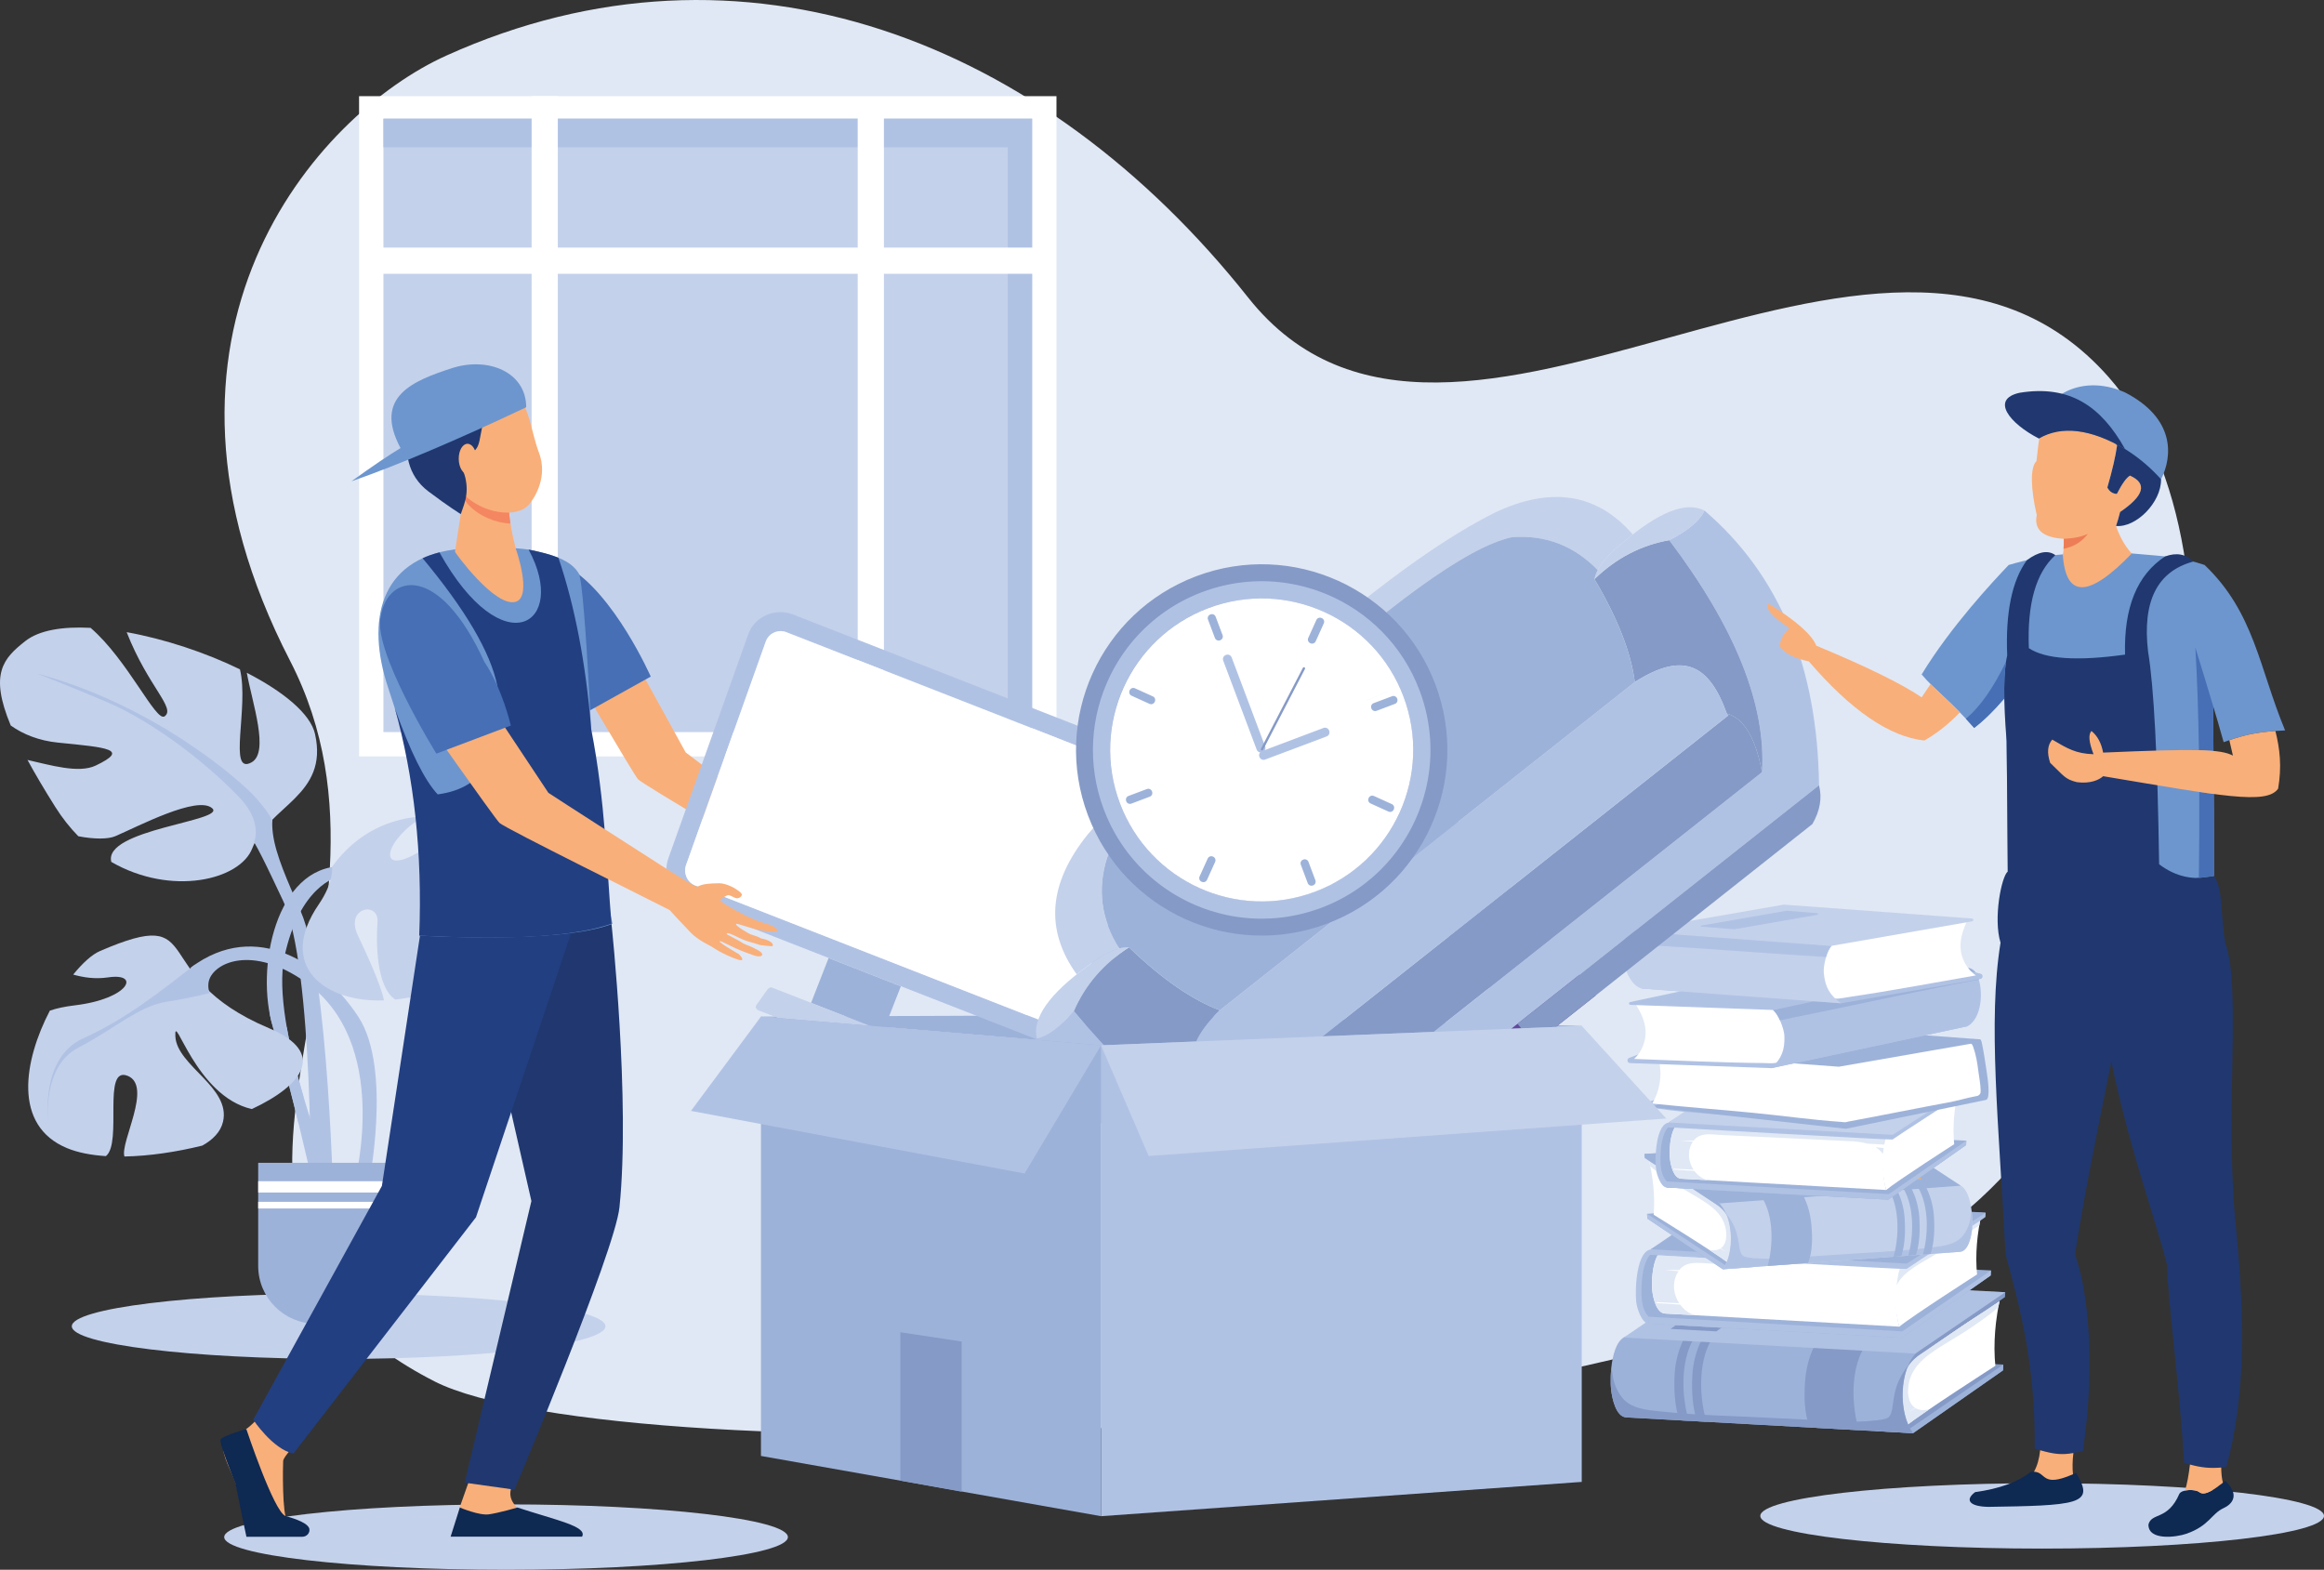 <?xml version="1.0" encoding="UTF-8"?><svg id="a" xmlns="http://www.w3.org/2000/svg" viewBox="0 0 2111.85 1426.56"><rect x="0" y="0" width="2111.85" height="1426.56" fill="#333333" stroke="none"/><path d="M405.64,50.5c269.29-121.55,542.99-14.09,728.61,219.95,92.84,117.06,236.7,76.61,383.16,36.17,146.37-40.42,295.37-80.84,398.64,35.96,140.99,159.46,76.41,569.45-116.92,747.03-262.79,241.37-1241.77,248.61-1404.2,165.79-277.57-141.53-1.77-403.64-131.34-654.88C110.73,304.1,286.63,104.2,405.64,50.5Z" style="fill:#e0e8f5; fill-rule:evenodd;"/><rect x="326.3" y="87.4" width="633.73" height="600.01" style="fill:#fff;"/><rect x="348.42" y="107.85" width="589.48" height="557.45" style="fill:#c4d1eb;"/><polygon points="915.8 133.86 348.42 133.86 348.42 107.85 937.9 107.85 937.9 665.29 915.8 665.29 915.8 133.86" style="fill:#b0c2e4; fill-rule:evenodd;"/><path d="M803.23,675.67h-23.82V96.78h23.82V675.67h0Zm-296.33-9.38h-23.81V87.4h23.81V666.29Z" style="fill:#fff; fill-rule:evenodd;"/><rect x="328.22" y="224.99" width="622.28" height="23.82" style="fill:#fff;"/><path d="M307.72,1234.97c133.54,0,242.45-13.35,242.45-29.71s-108.91-29.71-242.45-29.71-242.46,13.35-242.46,29.71,108.92,29.71,242.46,29.71Z" style="fill:#c4d1eb; fill-rule:evenodd;"/><polygon points="1708.06 1233.9 1704.39 1300.57 1738.39 1302.44 1820.2 1245.31 1820.42 1240.09 1708.06 1233.9" style="fill:#859ac6; fill-rule:evenodd;"/><polygon points="1734.27 1299.05 1738.39 1302.44 1820.2 1245.31 1820.42 1240.09 1734.27 1299.05" style="fill:#9db2d9; fill-rule:evenodd;"/><path d="M1812.75,1235.36c.11,1.94,.26,3.88,.45,5.84,0,0-68,43.7-80.38,54.12,0,0-12.32-20.12-1.8-55.64,0,0,79.1-53.74,86.07-57.52,0,0-1.81,7.49-3.18,18.92-.09,.59-.15,1.19-.22,1.8-1,8.88-1.66,19.85-1.03,31.4,.02,.36,.04,.73,.08,1.08Z" style="fill:#fff; fill-rule:evenodd;"/><path d="M1817.1,1182.15s-.04,.01-.05,.02c-.87,.61-1.74,1.22-2.62,1.83-11.85,8.29-23.64,15.2-35.49,23.48-12.87,9-22.35,15.2-35.21,24.2-.99,.69-7.2,5.15-10.77,11.8-5.71,15.59-5.27,36.54,.96,50.93,3.77-3,10.74-7.92,19.05-13.58-.79,.17-1.57,.32-2.37,.42-.99,.13-1.93,.2-2.83,.2-2.78,0-5.12-.63-7.03-1.75-.14,.08-.28,.16-.42,.24-3.2,1.81-5.38,2.95-5.38,2.95,0,0,2-1.43,5.05-3.47,.05-.04,.1-.07,.15-.11-4.67-3.13-6.6-9.44-6.21-16.8,1.06-19.43,15.13-29.62,30.16-39.1,9.21-5.81,19.83-11.88,28.77-18.09,7.63-5.3,16.6-11.34,23.06-17.46,.06-.34,.12-.66,.18-.97,.58-3.04,1-4.76,1-4.76Z" style="fill:#e0e8f5; fill-rule:evenodd;"/><path d="M1740.14,1279.34c-.05,.04-.11,.07-.15,.11-3.06,2.03-5.05,3.47-5.05,3.47,0,0,2.18-1.14,5.38-2.95,.14-.08,.28-.16,.42-.24-.21-.12-.4-.25-.6-.38Z" style="fill:#e0e8f5; fill-rule:evenodd;"/><path d="M1821.95,1178.75l.25-4.41-265.22-8.81-81.74,55.74s257.42,22.77,257.69,22.26c3.57-6.67,9.79-11.14,10.79-11.84,12.86-8.99,22.35-15.2,35.21-24.2,11.85-8.28,23.64-15.19,35.49-23.48,2.51-1.76,5.01-3.51,7.52-5.26Z" style="fill:#859ac6; fill-rule:evenodd;"/><path d="M1742.64,1228.24c-17.05,15.19-17.93,56.34-4.09,74.21,0,0-260.09-14.32-260.77-14.36-9.54-.53-12.79-17.61-13.72-24.62-1.39-10.43-.62-50.61,17.81-49.6l260.76,14.36Z" style="fill:#9db2d9; fill-rule:evenodd;"/><path d="M1733.92,1294.43h0c.55,1.26,1.14,2.48,1.78,3.64h0c-.64-1.15-1.23-2.37-1.78-3.64Z" style="fill:#528d97; fill-rule:evenodd;"/><path d="M1735.7,1298.06h0c.62,1.12,1.28,2.18,1.97,3.18-.7-1-1.35-2.07-1.97-3.18Z" style="fill:#5f9fab; fill-rule:evenodd;"/><path d="M1733.91,1294.42h0Z" style="fill:#e7dba9; fill-rule:evenodd;"/><path d="M1732.96,1243.49s-.01,.03-.02,.04c0,0,0,0-.01,0-5.68,15.58-5.25,36.51,.98,50.89h0c-6.23-14.39-6.66-35.34-.96-50.93Z" style="fill:#dace90; fill-rule:evenodd;"/><path d="M1733.89,1241.13s-.02,.02-.02,.04c-.33,.77-.64,1.57-.94,2.37,0,0,.01,0,.01,0,0,0,.01-.02,.02-.04,.29-.8,.6-1.59,.93-2.37Z" style="fill:#528d97; fill-rule:evenodd;"/><path d="M1733.87,1241.16c-4.35,5.4-7.88,11.42-10.2,17.99-2.22,6.33-2.92,12.55-3.9,19.11-.5,3.34-1.15,7.97-4.18,10.12-3.76,2.67-23.76,3.68-37,3.68-4.2,0-7.72-.11-9.82-.29-17.6-1.54-35.07-1.93-53.53-2.95-36.84-2.04-69.73-2.29-106.42-6.17-11.95-1.27-26.57-2.34-34.72-12.49-3.28-4.09-5.73-8.69-7.25-13.72-1.4-4.59-1.68-9.44-2.52-14.14-.57,5.12-.74,10.1-.67,14.17,.05,2.86,.21,5.26,.43,6.92,0,.03,0,.05,0,.08,.92,7.01,4.18,24.09,13.72,24.62,.68,.04,260.77,14.36,260.77,14.36h0c-.05-.06-.09-.13-.14-.19-.02-.02-.04-.05-.06-.08-.03-.04-.06-.08-.08-.11-.02-.03-.05-.06-.07-.09-.02-.03-.05-.06-.07-.09-.02-.04-.05-.07-.08-.1-.01-.02-.02-.04-.04-.05-.06-.09-.12-.18-.19-.26-.01-.02-.02-.03-.04-.05-.03-.05-.06-.09-.1-.15-.01,0-.02-.02-.03-.04-.7-1-1.35-2.07-1.97-3.18-.64-1.15-1.23-2.37-1.78-3.64h0c-6.23-14.38-6.67-35.31-.98-50.89,.3-.8,.61-1.6,.94-2.37Z" style="fill:#859ac6; fill-rule:evenodd;"/><path d="M1538.84,1217.01l-8.56-.47c-5.07,9.96-7.94,21.3-8.52,32.38-.69,13.14-.15,28.8,4.42,41.83l8.48,.47c-6.42-21.06-7.96-53.32,4.18-74.21Z" style="fill:#859ac6; fill-rule:evenodd;"/><path d="M1554.94,1217.9l-8.57-.47c-5.06,9.97-7.93,21.3-8.51,32.38-.69,13.14-.15,28.8,4.41,41.83l8.49,.47c-6.43-21.06-7.96-53.31,4.17-74.21Z" style="fill:#859ac6; fill-rule:evenodd;"/><path d="M1693.38,1225.53l-44.57-2.46c-5.06,9.97-7.72,21.21-8.51,32.39-.92,13.13-.98,29.11,4.43,41.83l44.47,2.45c-6.42-21.06-7.96-53.31,4.18-74.21Z" style="fill:#859ac6; fill-rule:evenodd;"/><polygon points="1822.2 1174.34 1557.3 1159.76 1475.56 1215.5 1740.46 1230.09 1822.2 1174.34" style="fill:#b0c2e4; fill-rule:evenodd;"/><polygon points="1613.65 1173.04 1572.1 1170.75 1517.97 1207.65 1559.54 1209.94 1613.65 1173.04" style="fill:#859ac6; fill-rule:evenodd;"/><path d="M1709.55,1147.05c-9.19,16.08-8.52,50.04-2.18,67.51,0,0-208.94-11.7-209.5-11.74-5.83-.33-10.36-13.49-11.07-20.15-1.06-9.91-.09-48.11,14.95-47.28l207.79,11.64Z" style="fill:#b0c2e4; fill-rule:evenodd;"/><path d="M1499.78,1140.22s-7.36,5.23-8.1,29.38c-.37,11.72,.64,21.13,6.53,27,.65,.65-.3,5.31-.35,6.23l230.27,12.91,80.83-56.64,.21-4.6-309.39-14.27Z" style="fill:#9db2d9; fill-rule:evenodd;"/><polygon points="1809.17 1154.5 1728.61 1209.95 1498.21 1196.6 1497.86 1202.83 1728.13 1215.74 1808.96 1159.09 1809.17 1154.5" style="fill:#b0c2e4; fill-rule:evenodd;"/><path d="M1796.18,1153.05c.09,1.7,.23,3.4,.4,5.12,0,0-59.76,38.33-70.64,47.48,0,0-8.37-24.33-.5-53.23,0,0,68.49-42.78,74.61-46.09,0,0-1.6,6.58-2.82,16.61-.06,.52-.13,1.05-.18,1.59-.89,7.79-1.48,17.43-.94,27.58,.02,.32,.05,.63,.07,.95Z" style="fill:#fff; fill-rule:evenodd;"/><path d="M1723.2,1189.87c.5,5.89,1.43,11.36,2.73,15.76,0,0-212.26-11.89-212.84-11.92-7.99-.45-10.73-14.09-11.51-19.68-1.18-8.33-.59-40.38,14.83-39.51l212.84,11.92c-1.89,3.28-3.33,7.47-4.38,12.17-.26,1.14-.49,2.32-.68,3.53-1.36,7.89-1.7,16.8-1.17,25.08,.05,.88,.1,1.78,.19,2.66Z" style="fill:#fff; fill-rule:evenodd;"/><path d="M1799.4,1109.32h-.01c-.23,1.15-.51,2.61-.8,4.31,0,0,0,0,0,0,.29-1.71,.57-3.16,.81-4.31Z" style="fill:#edeadd; fill-rule:evenodd;"/><path d="M1799.38,1109.32c-.62,.43-1.23,.86-1.84,1.29-1.3,.91-3.12,2.12-5.3,3.58-.01,.47-.04,.92-.06,1.33h0s0,.05,0,.06c0,.02,0,.05,0,.07,0,.02,0,.03,0,.05,0,.03,0,.05,0,.08v.03s0,.08-.01,.11v.03c-.02,.35-.05,.67-.09,.97,0,0,0,.01,0,.01,0,.04,0,.07,0,.1h0c-.03,.29-.07,.59-.11,.91,3.33-2.21,5.79-3.82,6.65-4.32,.29-1.71,.57-3.17,.8-4.31h0Zm-39.35,29.84c-2.18,.16-4.5,.33-6.94,.51-8.88,5.78-16.62,10.85-20.54,13.59-.02,.01-.15,.02-.39,.02-.8,0-2.78-.07-5.78-.21-.57,1.74-1.08,3.59-1.5,5.53,0,0,0,.01,0,.02-.21,.97-1.1,7.11-1.45,9.53,6.36-13.54,25.08-21.56,36.5-28.91,.04-.02,.08-.05,.12-.08Z" style="fill:#e0e8f5; fill-rule:evenodd;"/><path d="M1506.39,1140.77c-.12,.2-.23,.4-.35,.61-.12,.19-.21,.39-.32,.6-.1,.21-.2,.42-.3,.63-.09,.22-.2,.42-.3,.65-.09,.21-.18,.42-.26,.64-.1,.23-.19,.45-.28,.67-.16,.41-.31,.82-.44,1.23-3.32,9.79-3.26,23.14-2.57,28.16,0,.02,0,.04,.01,.06h0c.78,5.59,3.52,19.23,11.51,19.68h0c.13,0,10.77,.6,27.24,1.52-5.45-1.49-10.17-5.02-13.56-9.62l-21.29-1.36c-.25-.02-.43-.23-.42-.47,.01-.23,.21-.42,.44-.42h.02l20.36,.98c-5.51-8.4-6.77-19.84-.58-29.13-3.14-.23-5.8-.47-7.85-.62-2.86-.25-4.5-.4-4.5-.4,0,0,1.64-.01,4.52-.04,.63,0,1.32,.01,2.07,.01h2.02c1.36,0,2.86,0,4.48,.01,4.09-5.34,9.9-6.52,16.17-6.52,3.29,0,6.7,.32,10.05,.54,2,.13,4,.25,6,.36l-7.82-5.25c-19.66-1.13-35.59-2.05-44.06-2.54Z" style="fill:#e0e8f5; fill-rule:evenodd;"/><path d="M1804.16,1105.99l.22-3.87-232.77-10.61-71.55,43.82-.29,5.06s231.92,13.48,232.78,12.88c11.31-7.89,54.58-35.38,65-42.65,2.21-1.55,4.4-3.08,6.61-4.62Z" style="fill:#b0c2e4; fill-rule:evenodd;"/><polygon points="1804.38 1102.12 1571.89 1086.43 1500.05 1135.32 1732.69 1148.35 1804.38 1102.12" style="fill:#9db2d9; fill-rule:evenodd;"/><polygon points="1739.23 1101.17 1598.1 1093.27 1581.17 1105.19 1720.21 1112.98 1739.23 1101.17" style="fill:#e7e4de; fill-rule:evenodd;"/><polygon points="1589.62 1096.26 1593.67 1151.39 1565.55 1153.46 1496.97 1107.41 1496.71 1103.08 1589.62 1096.26" style="fill:#9db2d9; fill-rule:evenodd;"/><polygon points="1568.91 1150.58 1565.55 1153.46 1496.97 1107.41 1496.71 1103.08 1568.91 1150.58" style="fill:#b0c2e4; fill-rule:evenodd;"/><path d="M1502.99,1099.06c-.06,1.6-.16,3.21-.29,4.84,0,0,56.95,35.14,67.36,43.59,0,0,9.89-16.84,.64-46.09,0,0-66.29-43.29-72.12-46.31,0,0,1.63,6.17,2.93,15.6,.06,.5,.14,.98,.2,1.5,.97,7.33,1.67,16.41,1.33,25.98-.02,.29-.02,.6-.05,.9Z" style="fill:#fff; fill-rule:evenodd;"/><path d="M1498.58,1055.08s.06,.24,.15,.59c.18,.74,.52,2.16,.92,4.14,1.67,1.53,3.53,3.04,5.5,4.53-.22-1.02-.38-1.98-.47-2.82-.07-.69-.14-1.54-.19-2.52-1.22-.79-2.45-1.6-3.68-2.42-.73-.49-1.46-.99-2.2-1.48,0,0-.02-.01-.03-.02h0Zm30.05,24.85c4.87,2.9,9.87,5.75,14.45,8.52,12.59,7.62,24.39,15.84,25.56,31.91,.45,6.09-1.07,11.34-4.88,14,.05,.02,.09,.05,.13,.08,2.56,1.63,4.23,2.79,4.23,2.79,0,0-1.82-.91-4.5-2.36-.12-.06-.23-.13-.36-.19-1.63,1-3.65,1.55-6.08,1.55-.65,0-1.34-.04-2.05-.12-.67-.07-1.31-.19-1.98-.31,6.96,4.55,12.81,8.52,15.97,10.94,4.94-12,4.99-29.35,.02-42.16-3.06-5.46-8.27-9.05-9.09-9.61-8.16-5.48-14.68-9.67-22.04-14.52-3.44-.19-6.59-.37-9.39-.52Z" style="fill:#e0e8f5; fill-rule:evenodd;"/><path d="M1494.51,1052.34l-.26-3.64,219.4-11.33,68.5,44.91s-212.74,22.75-212.98,22.33c-3.04-5.47-8.27-9.07-9.1-9.63-10.79-7.25-18.73-12.24-29.52-19.5-9.94-6.69-19.79-12.22-29.74-18.9-2.1-1.42-4.2-2.83-6.3-4.25Z" style="fill:#9db2d9; fill-rule:evenodd;"/><path d="M1560.91,1092.09c14.36,12.32,15.7,46.37,4.51,61.37,0,0,215.08-15.8,215.65-15.84,7.89-.57,10.32-14.76,10.98-20.58,.98-8.66-.26-41.91-15.5-40.78l-215.64,15.84Z" style="fill:#c4d1eb; fill-rule:evenodd;"/><path d="M1569.16,1104.58c4.96,12.82,4.92,30.16-.02,42.16h0c4.94-11.99,4.99-29.32,.05-42.13t-.01,0s0-.01-.01-.02Z" style="fill:#dace90; fill-rule:evenodd;"/><path d="M1792.18,1115.53h0Zm0,.06s0,.05,0,.07c0-.02,0-.05,0-.07h0Zm-.01,.12s0,.05,0,.08c0-.02,0-.05,0-.08h0Zm0,.11s0,.08-.01,.11c0-.04,.01-.07,.01-.11h0Zm-.01,.14c-.02,.35-.05,.67-.09,.97,.04-.3,.06-.62,.09-.97h0Zm-.09,.98s0,.07,0,.1c0-.03,0-.06,0-.1Z" style="fill:#dace97; fill-rule:evenodd;"/><path d="M1791.52,1099.52c-.62,3.91-.78,7.93-1.87,11.75-1.18,4.19-3.13,8.03-5.78,11.47-6.59,8.53-18.68,9.64-28.55,10.86-30.31,3.78-57.54,4.49-88,6.73-15.26,1.12-29.73,1.71-44.26,3.25-2.43,.25-7.13,.42-12.47,.42-10.56,0-23.58-.65-26.34-2.53-2.54-1.73-3.15-5.55-3.62-8.31-.91-5.42-1.58-10.56-3.52-15.76-2.02-5.42-5.04-10.34-8.72-14.75,.29,.64,.55,1.29,.81,1.96,4.95,12.82,4.89,30.15-.05,42.13h0c-.43,1.07-.91,2.08-1.42,3.05-.5,.94-1.03,1.83-1.6,2.68,0,0,0,0,0,0-.04,.05-.06,.09-.09,.14t0,0c-.06,.09-.12,.19-.19,.27h0s-.05,.07-.07,.11c-.01,.02-.03,.05-.05,.07-.02,.02-.04,.05-.06,.08-.02,.03-.05,.06-.06,.09-.02,.02-.04,.05-.05,.07-.04,.05-.08,.1-.12,.15h0s215.08-15.8,215.65-15.84c7.89-.57,10.32-14.76,10.98-20.58h0s0-.06,0-.1c0,0,0,0,0-.01,.04-.3,.06-.62,.09-.97v-.03s.01-.07,.01-.11v-.03s0-.05,0-.08c0-.02,0-.03,0-.05,0-.02,0-.05,0-.07,0-.02,0-.04,0-.06h0c.24-3.67,.17-9.74-.66-16.02Z" style="fill:#b0c2e4; fill-rule:evenodd;"/><path d="M1742.75,1078.73l7.08-.52c4.33,8.17,6.89,17.51,7.54,26.68,.77,10.87,.56,23.83-3.03,34.69l-7.01,.5c5-17.52,5.78-44.24-4.58-61.36Z" style="fill:#9db2d9; fill-rule:evenodd;"/><path d="M1729.44,1079.72l7.08-.52c4.34,8.17,6.89,17.5,7.54,26.67,.77,10.87,.56,23.84-3.02,34.69l-7.01,.51c4.99-17.53,5.78-44.25-4.58-61.36Z" style="fill:#9db2d9; fill-rule:evenodd;"/><path d="M1716.13,1080.7l7.08-.52c4.34,8.18,6.89,17.51,7.53,26.67,.79,10.87,.56,23.84-3.01,34.69l-7.03,.52c5-17.53,5.79-44.25-4.58-61.37Z" style="fill:#9db2d9; fill-rule:evenodd;"/><path d="M1601.65,1089.1l36.85-2.7c4.35,8.17,6.71,17.43,7.54,26.68,.97,10.84,1.26,24.08-3.03,34.69l-36.78,2.7c5-17.53,5.78-44.25-4.58-61.37Z" style="fill:#9db2d9; fill-rule:evenodd;"/><polygon points="1494.24 1048.69 1713.29 1032.6 1781.8 1077.5 1562.74 1093.59 1494.24 1048.69" style="fill:#9db2d9; fill-rule:evenodd;"/><polygon points="1666.85 1044.45 1701.21 1041.93 1746.58 1071.65 1712.2 1074.18 1666.85 1044.45" style="fill:#ecb362; fill-rule:evenodd;"/><path d="M1699.62,1030.15c-8.03,14.08-7.41,43.8-1.86,59.1,0,0-182.9-10.07-183.38-10.1-5.1-.28-9.08-11.8-9.7-17.63-.94-8.67-.12-42.11,13.06-41.38l181.89,10.02Z" style="fill:#b0c2e4; fill-rule:evenodd;"/><path d="M1516.01,1024.35s-6.43,4.58-7.06,25.72c-.32,10.26,.57,18.5,5.73,23.62,.58,.57-.26,4.65-.3,5.46l201.57,11.1,70.69-49.64,.18-4.03-270.81-12.23Z" style="fill:#9db2d9; fill-rule:evenodd;"/><polygon points="1786.82 1036.58 1716.36 1085.2 1514.68 1073.69 1514.38 1079.16 1715.95 1090.25 1786.64 1040.61 1786.82 1036.58" style="fill:#b0c2e4; fill-rule:evenodd;"/><path d="M1775.45,1035.32c.08,1.49,.19,2.98,.35,4.48,0,0-52.28,33.6-61.79,41.61,0,0-7.35-21.29-.48-46.59,0,0,59.9-37.5,65.26-40.4,0,0-1.4,5.75-2.45,14.54-.06,.46-.11,.92-.16,1.39-.77,6.81-1.28,15.26-.79,24.13,.01,.28,.02,.56,.06,.84Z" style="fill:#fff; fill-rule:evenodd;"/><path d="M1711.61,1067.62c.45,5.16,1.25,9.95,2.4,13.8,0,0-185.81-10.23-186.3-10.26-6.98-.39-9.4-12.33-10.09-17.22-1.04-7.29-.55-35.35,12.95-34.6l186.3,10.26c-1.66,2.87-2.91,6.54-3.82,10.66-.22,1-.42,2.03-.6,3.09-1.18,6.9-1.48,14.69-1,21.94,.04,.79,.09,1.56,.16,2.32Z" style="fill:#fff; fill-rule:evenodd;"/><path d="M1530.08,1019.32c-.06,0-.12,0-.18,0h.14c.17,0,.35,0,.53,.01l186.3,10.26h0l-129.19-7.12-57.11-3.14c-.17-.01-.33-.02-.49-.02h0Zm-3.98,.99h-.02c-.08,.05-.16,.1-.25,.15,.09-.05,.18-.11,.27-.15Z" style="fill:#edeadd; fill-rule:evenodd;"/><path d="M1530.04,1019.33h-.14c-.15,0-.31,0-.46,.02l-.35,.04c-.25,.03-.49,.06-.73,.11l-.36,.08c-.23,.06-.45,.12-.67,.19l-.33,.12c-.26,.1-.52,.22-.77,.36l-.13,.06c-.09,.05-.18,.1-.27,.15-.2,.12-.4,.26-.6,.4l-.29,.22c-.18,.13-.35,.27-.52,.43l-.32,.29-.45,.46-.3,.33c-.16,.18-.3,.38-.44,.56l-.24,.32c-.21,.28-.4,.58-.6,.89l-.26,.45c-.11,.18-.21,.37-.31,.56-.09,.18-.19,.35-.27,.53-.1,.18-.18,.36-.28,.55-.09,.18-.17,.38-.25,.56-.09,.19-.16,.38-.25,.57-.07,.2-.15,.39-.23,.59-.13,.36-.26,.71-.38,1.08-.92,2.73-1.55,5.79-1.95,8.82-.85,6.5-.69,12.91-.27,15.88h0c.69,4.89,3.12,16.83,10.09,17.22h0s.16,0,.44,.02h.01s.08,0,.12,.01h.01c2.25,.12,10.88,.59,23.28,1.28-4.78-1.3-8.91-4.38-11.88-8.42l-18.65-1.17c-.22-.01-.37-.2-.36-.41,.01-.21,.18-.37,.39-.37h.01l17.82,.84c-4.83-7.35-5.94-17.36-.53-25.48-2.75-.21-5.08-.41-6.87-.54-2.5-.22-3.93-.35-3.93-.35,0,0,1.43-.01,3.95-.04,.52,0,1.09,0,1.7,0h3.26c.81,0,1.66,0,2.55,0,3.58-4.68,8.68-5.71,14.18-5.71,2.86,0,5.83,.28,8.75,.47,11.86,.75,23.73,1.1,35.58,1.73,6.77,.36,13.54,.64,20.31,.97,16.91,.83,33.83,1.64,50.75,2.46,3.2,.16,6.42,.39,9.63,.47,7.74,.18,13.78,.95,18.59,2.34,2.79,.17,5.4,.33,7.72,.46,3.23,.2,5.9,.36,7.73,.47,.36-1.77,.77-3.56,1.26-5.37,0,0,.46-.29,1.31-.82,.6-1.62,1.27-3.1,2.03-4.41l-186.3-10.26c-.18-.01-.36-.01-.53-.01h0Zm174.51,23.28c2.93,.26,5.39,.5,7.16,.66-.29,1.81-.52,3.59-.69,5.33-1.77-2.37-3.86-4.36-6.47-5.99Z" style="fill:#e0e8f5; fill-rule:evenodd;"/><path d="M1782.4,994.14l.19-3.4-203.76-9.1-62.6,38.41-.24,4.44s203,11.62,203.76,11.08c9.89-6.91,47.74-31.02,56.85-37.39,1.93-1.35,3.85-2.7,5.78-4.04Z" style="fill:#b0c2e4; fill-rule:evenodd;"/><polygon points="1782.59 990.75 1579.08 977.21 1516.24 1020.05 1719.88 1031.27 1782.59 990.75" style="fill:#c4d1eb; fill-rule:evenodd;"/><polygon points="1725.57 989.97 1602.03 983.17 1587.21 993.62 1708.92 1000.32 1725.57 989.97" style="fill:#e7e4de; fill-rule:evenodd;"/><path d="M1664.35,993.99c-.6-6.05,2.65-20.75,7.25-24.71-9.75-1.4-19.58-2.25-29.38-3.14-25.4-2.32-50.83-4.23-76.28-6.02-12.36-.87-24.72-1.7-37.09-2.46-5.14-.32-10.28-.61-15.43-.9-3.24-.18-3.34,.72-2.88,3.72,.55,3.5,.88,7.03,.99,10.56,.15,4.78-.14,9.53-.71,14.27-.46,3.76,.38,7.75-2.48,10.84-3.18,3.44-7.03,4.19-12.56,5.91-3.56,1.11-1.04,3.64,2.6,4.23,11.56,1.89,23.91,3.39,37.95,4.6,20.27,1.76,40.59,3,60.89,4.5,19.12,1.42,38.38,4.8,57.5,6.21,8.48,.63,16.97,1.26,25.45,1.89-10.4-7.49-14.55-16.67-15.82-29.48Z" style="fill:#b0c2e4; fill-rule:evenodd;"/><path d="M1804.66,999.57l-127.3,26.23-177.06-19.65,131.5-52.3c5.22,1.22,10.44,2.44,15.67,3.65,5.8,1.35,11.59,2.7,17.39,4.05,6.39,1.49,12.32-.56,18.72-1.75,37.86-7,76.21-10.71,114.5-14.41,.74-.07,1.6-.11,2.14,.41,.35,.35,.47,.87,.58,1.37,1.99,9.46,3.1,17.29,4.53,26.86,.54,3.54,3.92,24.74-.66,25.54Z" style="fill:#9db2d9; fill-rule:evenodd;"/><path d="M1501.49,1002.88c25.45,2.74,70.25,6.29,91.93,8.44,27.55,2.69,52.04,6.33,79.81,8.24,1.25,.09,2.5,.39,3.79,.28,.94-.11,1.85-.46,2.79-.63,15.44-2.75,75.24-14.62,90.35-17.29,8.86-1.58,16.83-4.21,26.41-5.94,.86-.13,1.66-.69,2.27-1.31l.35-.42c.67-.96,.68-2.19,.64-3.35-.13-6.24-1.44-11.96-2.17-18.06-.87-7.18-2.07-14.37-4.51-21.21-.32-.85-.64-1.74-1.17-2.48-1.18-1.63-3.25-2.42-5.26-2.48-4.1-.16-8.68,1.54-12.79,2.11-4.8,.63-9.59,1.26-14.38,1.91-21.14,2.86-42.3,5.71-63.35,9.14-6.31,1.04-12.65,2.1-18.92,3.42-2.74,.56-5.5,1.55-8.26,1.81-7.55,.69-15.32-.3-22.84-1.02-48.73-4.61-92.32-7.66-141.28-8.43,2.29,5.06,3.64,11.67,3.91,17.96,.02,.67,.05,1.32,.05,1.98,.04,2.49-.12,4.89-.47,7.09l-.07,.42c-.11,.68-.2,1.32-.34,1.95-1.22,6.84-2.89,11.18-6.51,17.86Z" style="fill:#fff; fill-rule:evenodd;"/><path d="M1799.18,947.05l-128.23,22.35-171.56-12.68c-1.45-.11-1.56-2.2-.12-2.45l128.69-22.43,171.09,12.65c1.51,.11,1.63,2.3,.13,2.56Z" style="fill:#9db2d9; fill-rule:evenodd;"/><path d="M1481.29,966.11l128.42,4.6,178-38.04-139.44-35.55-167.77,64.23c-2.51,.96-1.89,4.67,.79,4.77Z" style="fill:#b0c2e4; fill-rule:evenodd;"/><path d="M1484.91,962.31c39.07,1.41,79.62,3.44,117.72,3.76,4.03,.02,12.66,1.08,16.48-2.26,3.54-3.08,7.8-10.91,8.16-15.59,.63-8.47-1.49-17.35-6.49-25.79-1.3-2.19-2.82-4.36-4.53-6.23-1.38-1.49-3.26-2.67-5.28-2.95-21.68-3-124.98-1.36-125.28-1.83,2.17,3.64,4.17,6.97,5.75,10.46,.23,.48,.46,.98,.66,1.48,.99,2.29,1.79,4.67,2.36,7.29,.12,.49,.21,1,.33,1.5,.19,1.15,.36,2.35,.48,3.59,.42,4.3-.22,8.9-1.74,13.27-.15,.49-.33,.97-.52,1.45-.83,2.1-1.88,4.13-3.11,6.02-.3,.48-.65,.96-.98,1.42-1.19,1.62-2.52,3.11-4,4.42Z" style="fill:#fff; fill-rule:evenodd;"/><path d="M1621.5,941.32c-.23-6.07-5.45-20.2-10.56-23.49,31.15-8.93,175.19-38.95,178.66-38.02,3.58,.97,5.98,3.9,7.01,6.18,6.36,13.97,4.3,40.05-8.9,46.68l-178,38.04c9.29-8.84,12.28-16.53,11.79-29.39Z" style="fill:#b0c2e4; fill-rule:evenodd;"/><path d="M1760.66,897.58c-47.79,9.6-95.38,20.12-143.18,29.65-1.88-4.19-4.21-7.91-6.53-9.4,31.15-8.93,175.19-38.95,178.66-38.02,3.58,.97,5.98,3.9,7.01,6.18,.61,1.34,1.14,2.79,1.59,4.33-12.53,2.34-25.06,4.76-37.56,7.27Z" style="fill:#9db2d9; fill-rule:evenodd;"/><path d="M1481.54,913.19l130.07,4.66,178-38.04-140.53-5.02-167.76,35.85c-1.49,.32-1.31,2.51,.22,2.56Z" style="fill:#b0c2e4; fill-rule:evenodd;"/><path d="M1620.06,888.15l76.55,2.74,29.45-6.49c.55-.12,.48-.93-.09-.95l-78.91-2.82-27.14,6.01c-.88,.19-.77,1.48,.13,1.51Z" style="fill:#f6cd6c; fill-rule:evenodd;"/><path d="M1799.58,889.67l-126.6,22.07-181.53-13.42,133.29-54.23,174.97,40.75c2.62,.61,2.51,4.37-.13,4.83Z" style="fill:#b0c2e4; fill-rule:evenodd;"/><path d="M1795.49,886.41c-38.52,6.72-78.42,14.25-116.11,19.77-3.99,.57-12.39,2.8-16.63,.02-3.92-2.57-9.21-9.74-10.2-14.34-1.78-8.31-.9-17.39,2.9-26.43,.99-2.35,2.2-4.71,3.64-6.79,1.15-1.67,2.86-3.09,4.82-3.65,21.08-5.92,123.64-18.38,123.86-18.89-1.66,3.9-3.17,7.48-4.28,11.14-.16,.5-.32,1.04-.45,1.56-.67,2.41-1.13,4.88-1.35,7.55-.05,.5-.07,1.01-.11,1.53-.04,1.18-.04,2.38,.01,3.63,.17,4.31,1.43,8.79,3.54,12.9,.22,.47,.46,.92,.71,1.36,1.11,1.97,2.42,3.84,3.9,5.54,.38,.43,.77,.86,1.16,1.27,1.41,1.43,2.92,2.73,4.57,3.83Z" style="fill:#fff; fill-rule:evenodd;"/><path d="M1657.3,884.23c-.6-6.04,2.65-20.75,7.25-24.71-32.08-4.59-178.87-14.69-182.18-13.3-3.42,1.45-5.39,4.67-6.11,7.07-4.38,14.71,1.2,40.26,15.19,45.03l181.53,13.42c-10.41-7.49-14.42-14.69-15.68-27.51Z" style="fill:#c4d1eb; fill-rule:evenodd;"/><path d="M1513.48,859.88c48.65,2.99,97.23,6.92,145.88,9.85,1.3-4.4,3.1-8.41,5.19-10.21-32.08-4.59-178.87-14.69-182.18-13.3-3.42,1.45-5.39,4.67-6.11,7.07-.42,1.41-.74,2.92-.98,4.5,12.73,.61,25.47,1.31,38.2,2.08Z" style="fill:#b0c2e4; fill-rule:evenodd;"/><path d="M1792.12,837.29l-128.22,22.34-181.53-13.41,138.53-24.14,171.09,12.64c1.53,.11,1.63,2.31,.13,2.57Z" style="fill:#c4d1eb; fill-rule:evenodd;"/><path d="M1651.47,831.36l-75.46,13.16-30.06-2.41c-.56-.05-.6-.86-.05-.95l77.78-13.56,27.72,2.26c.89,.06,.95,1.35,.07,1.51Z" style="fill:#b0c2e4; fill-rule:evenodd;"/><path d="M762.43,770.6c-17.65-.84-17.1,2.17-19.37,1.94-2.65-.16-31.19-21.88-31.19-21.88,0,0-84.39-63.37-88.81-66.93l-52.67-95.54-54.9,12.68s60.07,102.36,64.15,107.18c4.04,4.75,128.15,77.16,138.9,83.92,0,0,9.81,12.73,16.23,20.53,6.44,7.79,15.99,12.29,18.16,14.23,.31,.24,7.83,6.26,19.06,11.07,9.68,4.26,2.45-4.12,2.45-4.12,0,0-16.53-11.04-15.44-12.16,.84-.92,9.51,5.63,20.16,10.4,2.75,1.23,5.43,2.39,7.92,3.45,6.55,2.83,10.2-.31,3.81-4.42-2.27-1.43-6.07-3.69-9-4.93-3.2-1.41-5.68-3.67-8.17-5.19-4.95-3.06-8.62-5.28-8.39-5.38,.33-.14-.25-1.47,2.71-.23,3.56,1.43,10.38,6.18,15.79,7.93,3.05,1,9.28,3.42,9.28,3.42,0,0,10.59,2.86,10.87,2.27,1.7-2.96-5.3-7.17-9.59-7.91-2.51-1.98-9.13-4.32-9.13-4.32,0,0-12.36-7.84-11.28-9.6,.87-1.49,34.09,11.55,35.6,8.49,1.21-2.56-8.61-6.95-8.61-6.95,0,0-6.15-2.17-8.14-3.07-2.31-1.04-9.07-4.71-9.07-4.71,0,0-22.8-13.72-21.64-15.33,1.14-1.6,5.78-4.43,7.49-4.06,1.72,.37,4.51,2.69,6.18,2.99,1.73,.37,4.27-.63,4.9-2.66,.58-2.11-7-7-7-7,0,0-6.16-3.92-11.27-4.13Z" style="fill:#f9af79; fill-rule:evenodd;"/><path d="M591.33,614.85l-56.48,31.43s-24.18-47.21-34.43-70.32c-12.42-28-25.04-65-21.31-65.68,10.47-1.91,24.64-2.27,36.9,4.88,42.42,24.83,75.32,99.69,75.32,99.69Z" style="fill:#466fb5; fill-rule:evenodd;"/><polygon points="1046.62 922.36 691.49 923.85 1000.52 949.96 1437.35 932.28 1046.62 922.36" style="fill:#9db2d9; fill-rule:evenodd;"/><path d="M1054.56,688.94l-333.77-130.49c-16.15-6.32-35.02,1.57-40.84,17.88l-72.53,203.48c-5.82,16.31,1.75,34.54,17.88,40.84l16.97,6.63,110.64,43.26,65.65,25.67,72.34,28.28,55.98,21.89c16.04,6.27,34.04-1.93,40.84-17.89l84.71-198.71c6.8-15.95-1.73-34.52-17.88-40.84h0Zm-6.28,16.04c7.33,2.86,11.2,11.29,8.12,18.53l-84.71,198.71c-3.09,7.24-11.34,10.93-18.54,8.11l-321.58-125.73c-7.2-2.82-10.71-11.25-8.11-18.54l72.53-203.48c2.64-7.39,11.21-10.97,18.53-8.11l333.77,130.49Z" style="fill:#b0c2e4; fill-rule:evenodd;"/><rect x="755.89" y="868.52" width="43.77" height="70.49" transform="translate(-347.16 1299.04) rotate(-68.64)" style="fill:#9db2d9;"/><path d="M736.98,911.32l-35.31-13.81c-1.77-.69-3.38,.43-4.47,1.96l-10.06,14.17c-1.09,1.53,.21,3.79,1.96,4.47l144.11,56.34c1.74,.68,4.22-.08,4.47-1.96l2.22-17.23c.25-1.88-.19-3.78-1.96-4.47l-35.31-13.8-65.65-25.67Z" style="fill:#c4d1eb; fill-rule:evenodd;"/><path d="M695.98,582.6h0c2.51-6.41,9.2-10.01,15.75-8.88l.35,.06h0s.35,.08,.35,.08h0l.35,.08h0l.35,.09h0l.35,.1h0l.35,.11h0l.34,.12,.35,.13,333.77,130.49,.34,.13,.34,.15h0l.33,.16h0l.33,.16h0l.32,.17h0l.31,.18h0c5.99,3.48,8.75,10.95,6.15,17.59h0l-84.71,198.71c-3.09,7.24-11.34,10.93-18.54,8.11l-321.58-125.73c-7.2-2.82-10.71-11.25-8.11-18.54l72.53-203.48Z" style="fill:#fff; fill-rule:evenodd;"/><path d="M1601.17,701.72c3.88-60.98-24.23-131.25-84.34-210.83,17.05-8.67,27.73-17.65,32.04-26.95,68.03,58.24,102.74,141.47,104.11,249.7l-273.95,216.72-25.74-32.54,247.89-196.1Z" style="fill:#b0c2e4; fill-rule:evenodd;"/><path d="M1025.92,860.93c-23.05,14.72-39.74,34.03-50.07,57.93,63.61,76.81,125.53,120.35,185.76,130.6-29.09-12.9-43.91-27.36-44.44-43.38-41.8-27.13-44.59-52.86-8.67-87.96-25.3-9.5-52.82-28.56-82.57-57.19Z" style="fill:#859ac6; fill-rule:evenodd;"/><path d="M1448.93,526.29c19.62-19.04,42.26-30.85,67.9-35.4,60.11,79.57,88.22,149.85,84.34,210.83-5.86-31.29-16.53-49.03-31.99-53.24-16.79-46.91-41.18-55.56-83.6-28.68-3.42-26.8-15.64-57.98-36.65-93.51Z" style="fill:#859ac6; fill-rule:evenodd;"/><path d="M988.89,877.53c-35.54,25.68-51.08,47.79-46.63,66.31,10.05-2.05,21.24-10.39,33.6-24.98,10.33-23.9,27.02-43.21,50.07-57.93-10.06-.42-22.41,5.12-37.04,16.6Z" style="fill:#c4d1eb; fill-rule:evenodd;"/><path d="M1473.61,494.06c33.17-28.68,58.26-38.72,75.26-30.12-4.31,9.3-14.99,18.28-32.04,26.95-25.64,4.55-48.28,16.35-67.9,35.4,1.91-9.89,10.14-20.63,24.68-32.22Z" style="fill:#c4d1eb; fill-rule:evenodd;"/><path d="M1372.62,806.73l-254.12,201.04-1.34-1.69c.53,16.02,15.35,30.48,44.44,43.38l247.9-196.1-36.88-46.62Z" style="fill:#859ac6; fill-rule:evenodd;"/><path d="M1316.4,851.21l254.12-201.04-1.33-1.69c15.46,4.21,26.13,21.95,31.99,53.24l-247.89,196.1-36.88-46.61Z" style="fill:#859ac6; fill-rule:evenodd;"/><path d="M1325.15,746.72l-216.65,171.39c-35.92,35.1-33.12,60.83,8.67,87.96l1.34,1.69,254.12-201.04-47.47-60Z" style="fill:#b0c2e4; fill-rule:evenodd;"/><path d="M1268.93,791.2l216.65-171.4c42.42-26.88,66.82-18.24,83.6,28.68l1.33,1.69-254.12,201.04-47.47-60.01Z" style="fill:#b0c2e4; fill-rule:evenodd;"/><path d="M988.33,758.43c-35.65,44.37-38.94,86.7-9.91,127.01,3.27-2.6,6.76-5.23,10.46-7.92,10.68-8.38,20.15-13.59,28.39-15.64-16.67-26.14-20.39-53.71-11.16-82.71,17.37-36.96,85.66-95.88,204.89-176.75l-13.59-17.18c-98.87,67.12-168.56,124.85-209.08,173.19Z" style="fill:#c4d1eb; fill-rule:evenodd;"/><path d="M1357.84,466.11c51.37-24.47,93.33-17.94,125.88,19.59-3.28,2.58-6.65,5.37-10.11,8.36-10.61,8.46-17.86,16.47-21.75,24.03-21.6-22.24-47.58-32.21-77.92-29.9-39.97,8.4-113.02,61.3-219.16,158.72l-13.59-17.19c88.07-80.77,160.29-135.31,216.66-163.61Z" style="fill:#c4d1eb; fill-rule:evenodd;"/><path d="M1006.11,779.17c-9.23,29-5.5,56.57,11.16,82.71,3.05-.75,5.93-1.08,8.65-.96,29.75,28.62,57.27,47.69,82.57,57.19l216.65-171.39-114.15-144.3c-119.23,80.87-187.52,139.79-204.89,176.75Z" style="fill:#9db2d9; fill-rule:evenodd;"/><path d="M1373.93,488.19c30.34-2.31,56.32,7.66,77.92,29.9-1.44,2.79-2.41,5.53-2.93,8.2,21.01,35.54,33.23,66.71,36.65,93.51l-216.65,171.4-114.15-144.29c106.14-97.42,179.19-150.32,219.16-158.72Z" style="fill:#9db2d9; fill-rule:evenodd;"/><path d="M1161.61,1049.46c-60.23-10.25-122.15-53.79-185.76-130.6-12.36,14.6-23.55,22.93-33.6,24.98,41.02,79.6,114.04,132.53,219.04,158.77l273.95-216.72-25.74-32.53-247.9,196.1Z" style="fill:#b0c2e4; fill-rule:evenodd;"/><path d="M1161.29,1102.61c10.47,5.5,22.35,6.25,35.66,2.25l253.12-200.24-14.82-18.73-273.95,216.72Z" style="fill:#64499d; fill-rule:evenodd;"/><path d="M1652.97,713.64c2.94,11.45,.93,23.19-6.02,35.22l-253.12,200.24-14.82-18.74,273.95-216.72Z" style="fill:#859ac6; fill-rule:evenodd;"/><path d="M267.45,707.68c-34.31,31.32-19.4,62.66,5.96,120.84,25.36,58.19,29.83,273.04,29.83,273.04l-20.88-2.99s2.99-220.82-25.36-280.5c-28.35-59.68-40.31-89.51-65.66-70.11-25.36,19.4,76.1-40.29,76.1-40.29Z" style="fill:#b0c2e4; fill-rule:evenodd;"/><path d="M286.29,667.11c-4.15-18.57-28.91-38.65-62.01-55.71,4.94,27.39,20.68,72.17,4.38,81.36-22.03,12.38-2.14-50.14-10.63-84.5-31.08-15.18-68.49-27.59-102.9-33.76,.06,.13,.1,.25,.13,.39,19.39,49.24,44.75,68.63,34.31,76.09-7.83,5.61-33.42-51.26-67.24-80.41-25.36-1.35-46.82,2.08-59.5,12.14-19.62,15.53-32.79,29.31-13.07,76.61,11.26,8.06,25.88,13.83,42.84,15.53,44.75,4.48,65.66,5.97,34.31,20.89-15.34,7.31-41.03-.41-61.91-5.12,6.75,12.46,15.08,26.57,25.19,42.64,6.42,10.19,13.47,19.03,20.97,26.69,14.42,2.76,27,2.79,33.65-.06,20.88-8.95,74.58-37.3,88.02-25.36,13.14,11.68-99.48,19.08-91.68,48.77,54.6,31.44,117.06,16.48,128.09-12.39,14.85-38.77,69.58-47.91,57.03-103.8Z" style="fill:#c4d1eb; fill-rule:evenodd;"/><path d="M173.44,879.26c59.7-44.76,120.85-2.99,152.2,44.76,31.31,47.74,8.95,155.16,8.95,155.16,0,0-11.95,0-11.95-4.47s32.83-126.82-44.75-182.03c-48.54-34.52-83.54-17.9-88.02-1.49-4.48,16.41,19.4,46.26,19.4,46.26l-35.83-58.19Z" style="fill:#b0c2e4; fill-rule:evenodd;"/><path d="M310.72,787.25c-59.7,0-79.1,92.51-62.66,146.21,16.4,53.71,38.79,153.68,38.79,153.68l14.92-14.91s-56.71-140.25-43.27-202.92c13.44-62.66,46.23-73.11,52.23-73.11s0-8.95,0-8.95Z" style="fill:#b0c2e4; fill-rule:evenodd;"/><path d="M260.67,933.89c-4.22-5.57-9.38-10.16-15.7-13.21,.82,4.46,1.84,8.73,3.09,12.79,7.48,24.48,16.17,58.54,23.48,88.39,.62-3.82,1.68-9.71,3.23-18.79,.39-2.15,.66-4.48,.89-6.94-5.86-19.88-11.39-41.54-14.98-62.23Z" style="fill:#b0c2e4; fill-rule:evenodd;"/><path d="M244.34,934.34c-113.38-47.76-53.64-113.27-153.62-70-7.04,3.04-15.61,10.74-24.2,21.33,8.89,2.52,19.66,4.34,31.68,2.55,29.83-4.48,19.4,19.39-29.86,25.36-9.26,1.12-16.8,2.68-23.05,4.87-23.48,45.06-34.05,104.33,15.61,124.93,9.78,4.07,21.86,6.39,35.33,7.26,15.31-12.17-3.76-82.62,19.89-72.9,22.65,9.34-7.15,60.39-3.06,73.25,22.39-.4,47.19-4.06,70.83-9.93,9.38-5.25,16.56-12.29,18.73-21.54,7.48-31.34-41.75-50.73-43.27-77.59-1.35-24.68,18.08,54.32,69.48,65.95,46.53-21.73,68.52-51.22,15.51-73.53Z" style="fill:#c4d1eb; fill-rule:evenodd;"/><path d="M325.15,849.92c-11.95-25.36,19.4-31.34,17.88-11.94-1.28,17.19-1.45,58.97,16.17,70.35,30.39-3.3,71.75-15.55,103.03-34.22,.39-2.52,0-5.12-1.32-7.77-13.44-26.86-99.97-49.24-73.1-58.18,21.37-7.14,58.88,34.95,89.07,56.14,18.14-13.77,30.29-30.17,30.29-48.48,0-24.79-30.13-52.85-69.08-66.27-17.52,1.77-33.82,11.35-59.24,25.77-37.57,21.29-28.88-13.14,6.65-33.56-30.69,1.59-61.25,14.69-83.8,45.99,0,0,2.14,13.38-12.02,34.08-38.63,56.46,5.96,89.42,59.24,87.28-3.03-14.88-15.54-41.67-23.78-59.19Z" style="fill:#c4d1eb; fill-rule:evenodd;"/><path d="M177.03,876.73c-29.17,22.55-61.57,48.91-101.35,66.81-39.81,17.91-31.84,76.27-31.84,76.27,0,0-5.96-50.4,27.2-67.64,33.16-17.23,55.02-37.8,80.21-41.77,25.22-3.99,39.15-7.96,39.15-7.96,0,0-7.97-15.92-3.33-21.88,4.64-5.97-10.04-3.82-10.04-3.82Z" style="fill:#b0c2e4; fill-rule:evenodd;"/><path d="M33.23,611.97c106.75,28.51,184.99,96.82,199.62,113.4,14.58,16.56,14.58,21.21,14.58,21.21l-11.29,21.22-5.3-2.66s8.63-17.9-13.93-41.11c-38.89-40.03-86.21-71.62-118.71-85.55-32.5-13.93-64.97-26.52-64.97-26.52Z" style="fill:#b0c2e4; fill-rule:evenodd;"/><path d="M327.94,1202.94h-40.8c-29.01,0-52.52-23.51-52.52-52.52v-93.71h145.84v93.71c0,29.01-23.51,52.52-52.52,52.52Z" style="fill:#9db2d9; fill-rule:evenodd;"/><rect x="234.63" y="1073.46" width="145.84" height="10.26" style="fill:#fff;"/><rect x="234.63" y="1092.18" width="145.84" height="6.04" style="fill:#fff;"/><path d="M459.86,1426.56c141.06,0,256.11-13.35,256.11-29.71s-115.05-29.71-256.11-29.71-256.12,13.35-256.12,29.71,115.05,29.71,256.12,29.71Z" style="fill:#c4d1eb; fill-rule:evenodd;"/><path d="M1855.74,1407.31c141.06,0,256.11-13.34,256.11-29.71s-115.05-29.71-256.11-29.71-256.12,13.35-256.12,29.71,115.05,29.71,256.12,29.71Z" style="fill:#c4d1eb; fill-rule:evenodd;"/><path d="M1947.08,508.08c-5.69,.4-11.16-6.34-12.75-8.35-6.04-7.68-9.9-16.69-11.45-21.74,1.18-3.36,2.41-7.6,3.7-12.73,21.91-14.88,24.9-25.88,8.98-33.02-3.21,1.8-7.18,7.34-11.94,16.62-3.79-.15-6.67-2.1-8.64-5.83,4.53-15.67,7.46-28.38,8.83-38.17-10.8-16.04-36.04-18.33-69.46-14-1.55,8.89-2.82,18.31-3.82,28.27-5.91,5.44-5.15,25.63,.3,48.89-2.72,13.23,5.45,20.45,24.5,21.66,.19,3.19-.11,6.87-.16,9.1-.05,2.03-.12,6-2.24,6.61l-3.53,.87c.35,47.29,24.57,56.38,77.68,1.82Z" style="fill:#f9af79; fill-rule:evenodd;"/><path d="M1854.35,390.87c33.42-4.33,58.67-2.04,69.46,14-1.37,9.78-4.31,22.5-8.83,38.16,1.95,3.73,4.84,5.68,8.63,5.83,4.75-9.28,8.74-14.82,11.94-16.62,15.92,7.13,12.92,18.14-8.98,33.02-1.29,5.13-2.53,9.37-3.7,12.73,18.07,1.71,41.16-21.29,40.92-42.41,2.34-40.81-5.05-51.7-18.78-58.67-25.94-16.57-49,8.99-81.65-12.65-12.97,17.92-19.13,26.2-9.02,26.6Z" style="fill:#20386f; fill-rule:evenodd;"/><path d="M1897.3,485.07c-5.34,2.64-12.66,4.17-21.96,4.61,.18,3.15,.05,6.77-.16,9.02,9.36-1.8,16.73-6.34,22.12-13.62Z" style="fill:#ed7d57; fill-rule:evenodd;"/><path d="M1986.93,1393.78c20.75-7.31,22.43-18.01,33.62-23.23,11.26-5.26,12.56-14.63,1.54-24.81-8.13,6.5-18.23,14.49-23.57,10.26-3.58-2.83-15.68-2.64-18.08,1.48-10.55,24.51-25.21,16.74-28.11,27.9-.33,14.85,25.08,11.76,34.6,8.4Z" style="fill:#0e2952; fill-rule:evenodd;"/><path d="M1807.06,1369.39c36.56-.58,63.88-1.02,76.51-5.01,13.62-4.3,10.8-12.6,2.97-25.89-34.45,15.85-25.27-3.26-41.39-.83-11.32,9.12-28.1,15.23-50.31,18.33-9.4,6.93-5.58,13.1,12.21,13.41Z" style="fill:#0e2952; fill-rule:evenodd;"/><path d="M1825.32,513.43c18.24-5.29,34.63-8.51,49.16-9.64,2.62,40.09,23.54,39.82,62.74-.84,37.76,3.17,45.14,3.65,66.1,10.46,45.32,43.29,49.49,93.26,73.18,150.36-26.23,1.17-38,4.33-55.84,10.68-3.83-13.68-7.04-24.69-9.61-33.04,.72,75.3,1,126.89,.83,154.77-105.02,13.31-167.48,11.91-187.4-4.18-.4-66.93-.96-119.91-1.67-158.95-10.37,12.23-19.99,21.71-28.86,28.44-21.26-24.38-35.68-34.2-47.74-48.58,26.7-43.84,64.96-84.63,79.12-99.49Z" style="fill:#6d96ce; fill-rule:evenodd;"/><path d="M1650.49,586.77c45.57,18.94,77.48,34.58,95.73,46.94l8.1-12c7.54,7.55,16.14,14.95,26.64,25.7-9.71,10.16-20.12,18.51-32.25,25.57-31.67-3.38-66.67-27.36-105.01-71.94-11.92-2.38-20.7-6.7-26.32-12.96-.3-5.74,2.59-11.5,8.68-17.28-15.89-10.36-22.22-17.77-18.98-22.24,24.91,15.4,39.38,28.14,43.41,38.2Z" style="fill:#f9af79; fill-rule:evenodd;"/><path d="M1823.42,673.07c.49,40.88,.84,80.53,1.05,118.95-5.69,4.48-13.31,42.57-6.56,64.69-11.53,71.19-1.64,163.86,4.56,283.03,11.11,41.99,27.52,97.95,26.45,176.71,19.36,5.92,26.36,6.53,43.83,2.08,12.22-82.19,3.88-148.02-7.15-178.42,7.06-46.99,17.61-99.59,32.97-175.44,17.29,82.67,40.45,144.02,50.47,184.06,1.98,44.63,11.02,104.87,15.73,180.71,14.37,4.33,23.32,5.57,38.22,3.76,19.34-69.71,16.1-145.57,7.9-227.56-8.72-98.57,5.66-209.88-8.74-248.47-4.6-25.64-1.75-49.72-10.29-60.96-18.17,4.23-34.79,.63-49.84-10.8-1.39-97.18-4.74-161.6-10.04-193.25-5.37-45.72,8.33-72.99,41.09-81.83-6.74-6.88-15.3-8.42-25.65-4.64-25.43,16.71-37.54,46.45-36.35,89.19-43.36,6.09-72.5,4.14-87.43-5.85-1.6-40.37,6.42-68.56,24.08-84.56-6.66-4.77-15.29-3.24-25.87,4.63-13.54,18.62-19.49,47.49-17.87,86.62-3.42,14.15-3.61,39.94-.58,77.37Z" style="fill:#20386f; fill-rule:evenodd;"/><path d="M1998.53,719.71c4.65,.69,9.04,1.3,13.18,1.86,.22,33.21,.27,58.09,.17,74.63-4.65,.59-9.23,1.15-13.72,1.69,.36-27.77,.47-53.83,.37-78.17h0Zm-212.1-66.54c12.77-10.64,24.93-27.92,36.47-51.82-1.29,8.33-1.81,19.48-1.55,33.44-9.82,11.4-18.96,20.31-27.41,26.73-2.6-2.98-5.1-5.75-7.51-8.34h0Zm208.49-64.76c5.63,18.11,11.01,35.78,16.13,53.02,.14,14.55,.26,28.21,.37,41-3.72-.35-8.07-.59-13.24-.71-.54-35.34-1.62-66.45-3.26-93.3Z" style="fill:#466fb5; fill-rule:evenodd;"/><path d="M2067.7,664.29c4.13,16.74,5.85,32.07,2.47,52.39-10.31,14.97-51.91,6.6-159-11.3-3.84,3.51-11.79,7-23.84,5.43-11.21-2.79-11.74-5.72-24.31-17.56-3.05-9.22-2.42-16.26,1.89-21.12,14.14,8.33,21.58,12.75,37.52,13.28-4.24-10.91-4.88-17.96-1.91-21.13,5.44,4.36,8.97,10.91,10.61,19.65,84.44-3.66,106.71-3.18,117.95,2.72-1.22-5.3-2.3-9.95-3.24-13.98,13.15-4.47,23.84-7.08,41.87-8.37Z" style="fill:#f9af79; fill-rule:evenodd;"/><path d="M1884.12,1320.45c-.86,7.17-.99,13.6-.37,19.29-28.83,12.53-23.93-1.93-35.45-2.29,2.89-5.09,4.77-11.6,5.63-19.52,12.56,3.6,19.72,4.41,30.19,2.52h0Zm134.34,13.2c0,5.22,.5,9.81,1.52,13.77-7.71,6.09-16.57,12.45-21.46,8.58-2.35-1.86-8.38-2.41-12.92-1.41,1.87-6.31,3.34-14.19,4.43-23.67,10.1,2.72,17.87,3.63,28.43,2.73Z" style="fill:#f9af79; fill-rule:evenodd;"/><path d="M1963.8,435.58c-35.57-39.69-85.32-54.33-111.04-37.07-2.73-35.94,36.45-60.71,78.39-41.83,45.54,23.62,43.22,57.78,32.66,78.9Z" style="fill:#6d96ce; fill-rule:evenodd;"/><path d="M1852.75,398.51c20.87-11.98,46.96-8.8,78.28,9.54-21.75-38.94-50.33-58.48-95.71-51.12-26.81,5.8-9.36,27.83,17.43,41.59Z" style="fill:#20386f; fill-rule:evenodd;"/><path d="M269.45,1311.93s-11.85,11.54-12.14,15.79c-.27,4.24-1.04,49.66,3.79,53.9,4.85,4.24,19.07,7.3,14.5,12.05-3.45,3.57-30.05,2.8-47.69,1.87-5.12-.34-11.59-41.26-13.63-47.28-2.94-8.75-13.61-27.84-10.93-33.87,1.33-2.97,11.06-9.76,19.9-15.44,9.29-6.03,18.2-19.36,18.2-19.36l28,32.34Z" style="fill:#f9af79; fill-rule:evenodd;"/><path d="M428.17,1340.28l-10.63,30.05c-.79,4.76-3.9,16.47-3.9,20.8,0,16.21,73.18-13.75,56.79-20.97-1.49-.68-6.15-5.85-6.63-11.37-.77-8.49,6.15-19.1,6.15-19.1l-41.78,.6Z" style="fill:#f9af79; fill-rule:evenodd;"/><path d="M529.16,771.87l26.5,67.57s17.29,161.28,7.24,257.8c-4.22,40.41-95.36,256.53-95.36,256.53l-45.29-6.37,60.64-255.93-22.31-97.88-31.59-193.54,100.15-28.18Z" style="fill:#20386f; fill-rule:evenodd;"/><path d="M404.33,775.35l-22.74,75.21-34.55,227.16-116.93,212.47s17.57,26.66,36.45,30.81l165.96-214.76,89.95-268.84-3.16-59.76-114.99-2.29Z" style="fill:#223f81; fill-rule:evenodd;"/><path d="M223.83,1298.6s24.98,75.38,35.67,79.12c2.87,.93,18.83,4.92,21.41,10.95l.18,.6c.83,3.82-2.44,7.3-6.39,7.3h-50.77s-7.2-33.87-10.08-48.73c0,0-15.06-36.42-13.39-39.64,1.67-3.31,23.37-9.6,23.37-9.6Z" style="fill:#0e2952; fill-rule:evenodd;"/><path d="M409.48,1396.47l8.38-26.48s17.58,7.46,26.39,6.19c8.81-1.19,25.99-6.19,25.99-6.19,35.12,11.54,63.9,17.14,58.68,26.48h-119.44Z" style="fill:#0e2952; fill-rule:evenodd;"/><path d="M741.12,786.72c7.35,2.86,14.3,2.74,21.01-1.26-5.03,7.35-15.84,6.72-21.01,1.26Z" style="fill:#fff; fill-rule:evenodd;"/><path d="M412.56,499.39c-68,9.29-79.65,65.3-60.16,124.62,18.23,55.46,39.73,125.82,38.27,144.9-2.54,32.76-9.7,81.32-9.7,81.32,0,0,127.63,7.98,175.61-10.7,0,0-16.05-74.36-16.05-93.8s-8.52-214.33-14.56-224.53c-6.08-10.18-18.27-15.95-41.43-20.96-23.15-5.01-71.98-.85-71.98-.85Z" style="fill:#6d96ce; fill-rule:evenodd;"/><path d="M421.87,446.84l-8.44,54.49c-.68-.11,36.26,51.06,55.23,45.55,15.46-4.75,.03-48.35,.03-48.35,0,0-8.44-30.89-5.92-46.34,2.55-15.37-40.89-5.35-40.89-5.35Z" style="fill:#f9af79; fill-rule:evenodd;"/><path d="M462.76,452.19c2.55-15.36-40.9-5.35-40.9-5.35l-.69,4.5c1.28,3.05,2.81,5.69,4.72,7.64,9.68,10.18,24.86,16.38,37.95,16.8-1.29-8.32-2.12-17.23-1.09-23.6Z" style="fill:#f48661; fill-rule:evenodd;"/><path d="M414.76,369.77c-1.21-.43-9.83,62.05,6.5,79.28,16.34,17.15,48.17,22.84,59.6,9.25,5.64-6.67,16.93-25.48,9-46.67-8.04-21.47-8.35-43.42-22.41-53.24-25.39-17.66-52.68,11.38-52.68,11.38Z" style="fill:#f9af79; fill-rule:evenodd;"/><path d="M411.96,351.72c-37.52,4.27-60.7,66.17-22.76,94.79,17.94,13.58,29.52,20.71,29.52,20.71l2.86-8.24c2.1-6.11,2.95-12.65,2.26-19.1-.44-3.82-1.28-7.97-2.92-11.46-4.29-8.99,9.26-15.02,13.08-22.58,2.91-5.77,3.05-19.1,7.66-28.61l5.52-7.38s12.7-9.68,25.14-6.88c-29.9-3.21-37.47-21.97-60.35-11.26Z" style="fill:#20386f; fill-rule:evenodd;"/><path d="M433.14,416.96c.13,7.64-3.42,13.92-7.9,13.92-4.51,.09-8.27-6.02-8.38-13.66-.13-7.64,3.4-13.84,7.91-13.92,4.51-.08,8.25,6.02,8.38,13.66Z" style="fill:#f9af79; fill-rule:evenodd;"/><path d="M537.21,662.46c13.05,66.65,14.12,125.93,18.45,176.98-32.82,11.64-91.05,15.23-174.69,10.78,2.87-74.76-4.56-143.74-22.29-206.93,14.11,39.68,27.13,65.88,39.07,78.62,43.79-5.79,61.85-38.68,54.17-98.7-6.16-30.32-28.79-68.96-67.88-115.91,4.1-1.94,9.19-3.72,15.27-5.35,57.91,104.02,117.76,65.1,81.04-2.49,11.74,2.27,20.76,4.74,27.09,7.41,15,44.1,24.93,95.96,29.77,155.59Z" style="fill:#223f81; fill-rule:evenodd;"/><path d="M653.75,802.67c-18.89,.11-18.04,3.17-20.51,3.08-2.88-.06-34.91-20.9-34.91-20.9,0,0-94.97-60.89-100-64.35l-63.52-95.69-57.63,15.91s71.92,102.34,76.67,107.08c4.74,4.77,142.7,72.87,154.69,79.25,0,0,11.5,12.62,18.97,20.32,7.39,7.65,17.99,11.87,20.4,13.69,.41,.32,8.87,6.06,21.25,10.51,10.65,3.81,2.25-4.49,2.25-4.49,0,0-18.45-10.47-17.4-11.7,.8-.99,10.63,5.33,22.35,9.69,2.96,1.09,6,2.2,8.73,3.17,7.25,2.63,10.81-.9,3.71-4.75-2.49-1.36-6.79-3.54-10.02-4.67-3.48-1.21-6.26-3.41-9.09-4.88-5.48-2.89-9.55-4.94-9.34-5.12,.3-.17-.39-1.5,2.86-.4,3.92,1.32,11.6,5.87,17.43,7.35,3.31,.84,10.2,3.07,10.2,3.07,0,0,10.98,1.46,11.25,.85,1.62-3.15-5.67-6.2-10.33-6.8-2.8-1.84-10.08-3.93-10.08-3.93,0,0-13.78-7.42-12.8-9.34,.47-.76,9.45,2.8,18.85,5.04,8.72,2.03,17.84,2.75,18.44,1.12,1.12-2.66-8.35-5.94-8.35-5.94,0,0-6.67-1.92-8.89-2.74-2.54-.94-10.03-4.33-10.03-4.33,0,0-25.45-13.01-24.31-14.71,1.13-1.68,5.88-4.84,7.73-4.57,1.84,.28,5,2.51,6.85,2.79,1.85,.27,4.47-.89,4.98-3.03,.52-2.16-7.99-6.84-7.99-6.84,0,0-6.88-3.72-12.41-3.74Z" style="fill:#f9af79; fill-rule:evenodd;"/><path d="M396.55,684.88l67.65-25.52s-7.65-33.54-24.06-57.87c-41.48-90.94-87.87-79.24-94.01-41.91-8.67,29.96,50.42,125.3,50.42,125.3Z" style="fill:#466fb5; fill-rule:evenodd;"/><path d="M363.98,407.19c-10.7,6.43-25.58,16.51-44.66,30.2,42.31-14.68,95.88-37.52,158.85-67.26,0-31.67-34.01-46.21-67.35-35.62-35.22,11.46-71.91,25.85-46.85,72.68Z" style="fill:#6d96ce; fill-rule:evenodd;"/><polygon points="1437.35 932.28 1000.52 949.96 1000.52 1377.86 1437.35 1346.7 1437.35 932.28" style="fill:#b0c2e4; fill-rule:evenodd;"/><polygon points="691.49 923.85 1000.52 949.96 1000.52 1377.86 691.49 1323.11 691.49 923.85" style="fill:#9db2d9; fill-rule:evenodd;"/><polygon points="818.15 1210.7 818.15 1345.55 873.86 1355.61 873.86 1219.13 818.15 1210.7" style="fill:#859ac6; fill-rule:evenodd;"/><polygon points="1514.16 1016.47 1043.85 1050.52 1000.52 949.96 1437.35 932.28 1514.16 1016.47" style="fill:#c4d1eb; fill-rule:evenodd;"/><polygon points="931.07 1066.42 1000.52 949.96 691.49 923.85 627.88 1009.56 931.07 1066.42" style="fill:#b0c2e4; fill-rule:evenodd;"/><path d="M1304.39,622.09c32.82,87.19-11.26,184.47-98.46,217.29-87.19,32.81-184.48-11.26-217.29-98.46-32.81-87.19,11.27-184.48,98.46-217.29,87.19-32.82,184.48,11.26,217.29,98.46Z" style="fill:#859ac6; fill-rule:evenodd;"/><path d="M1197.1,826.22c-.36,.13-.73,.25-1.09,.38-.8,.27-1.59,.54-2.39,.8-.4,.13-.8,.26-1.21,.39-.78,.25-1.56,.49-2.34,.71-.39,.12-.77,.23-1.16,.34-.92,.27-1.85,.53-2.78,.77-.23,.06-.45,.12-.67,.19-1.15,.3-2.3,.59-3.45,.87-.32,.07-.63,.14-.94,.21-.84,.2-1.69,.39-2.54,.57-.4,.08-.8,.17-1.2,.25-.79,.16-1.57,.32-2.35,.46-.39,.08-.79,.15-1.19,.23-.87,.16-1.72,.3-2.59,.45-.3,.05-.6,.1-.89,.15-1.16,.19-2.32,.36-3.49,.51-.19,.03-.39,.05-.59,.08-.97,.12-1.94,.25-2.9,.35-.36,.04-.73,.08-1.09,.12-.81,.08-1.63,.16-2.45,.23-.38,.03-.76,.06-1.13,.09-.86,.07-1.71,.13-2.56,.18-.31,.02-.63,.04-.94,.06-2.34,.13-4.67,.21-6.99,.24h-.94c-.85,0-1.71,0-2.56,0-.36,0-.73-.01-1.1-.02-.84-.02-1.67-.04-2.51-.07-.33-.01-.66-.02-.99-.04-1.04-.05-2.07-.1-3.1-.16l-.33-.02c-1.17-.07-2.34-.16-3.51-.27-.22-.02-.44-.04-.67-.06-.93-.09-1.86-.18-2.78-.28-.32-.04-.64-.08-.97-.11-.85-.1-1.71-.21-2.56-.32-.31-.04-.63-.09-.94-.13-.94-.13-1.88-.27-2.82-.43-.2-.03-.4-.06-.6-.09-1.17-.19-2.34-.4-3.5-.62l-.08-.02c-1.09-.21-2.19-.43-3.28-.66-.27-.06-.53-.12-.8-.18-.87-.19-1.73-.38-2.59-.58l-.91-.22c-.88-.21-1.77-.43-2.65-.66-.23-.06-.47-.12-.7-.18-2.25-.6-4.48-1.25-6.7-1.94-.22-.07-.44-.14-.66-.21-.87-.28-1.74-.57-2.61-.86-.29-.1-.58-.2-.87-.3-.84-.29-1.68-.59-2.52-.9-.25-.09-.5-.18-.75-.28-1.05-.39-2.1-.79-3.14-1.2l-.05-.02c-1.11-.44-2.22-.9-3.32-1.36-.12-.05-.23-.1-.34-.15-.94-.4-1.86-.81-2.79-1.22-.26-.11-.51-.23-.76-.35-.82-.37-1.63-.75-2.44-1.14-.25-.12-.5-.24-.75-.36-.91-.43-1.8-.88-2.69-1.33l-.38-.19c-2.08-1.07-4.13-2.18-6.16-3.34-.22-.12-.43-.25-.66-.37-.78-.46-1.56-.91-2.34-1.38-.25-.15-.5-.3-.75-.46-.79-.48-1.57-.97-2.35-1.46-.2-.12-.39-.25-.58-.37-1.96-1.25-3.9-2.56-5.8-3.91-.18-.13-.36-.26-.54-.39-.75-.54-1.5-1.08-2.25-1.64-.25-.18-.49-.36-.74-.55-.71-.53-1.41-1.07-2.11-1.62-.22-.17-.44-.34-.66-.52-.85-.67-1.69-1.35-2.53-2.03l-.14-.12c-.92-.76-1.82-1.52-2.72-2.3-.14-.11-.27-.23-.41-.35-.73-.64-1.46-1.28-2.18-1.93-.23-.21-.46-.43-.7-.64-.64-.58-1.26-1.17-1.89-1.76-.23-.22-.47-.45-.7-.67-.69-.66-1.38-1.33-2.06-2.01-.14-.13-.28-.27-.41-.41-.84-.84-1.67-1.69-2.49-2.55l-.15-.16c-.74-.78-1.48-1.57-2.2-2.38-.21-.23-.42-.46-.63-.7-.57-.64-1.14-1.28-1.7-1.93-.23-.26-.46-.53-.68-.79-.57-.67-1.13-1.33-1.69-2.01-.19-.23-.38-.46-.57-.69-.75-.91-1.48-1.83-2.21-2.76h0c-9.26-11.9-16.9-25.37-22.49-40.21-15.47-41.11-12.13-84.68,5.73-121.27h0c.4-.83,.8-1.63,1.21-2.44l.17-.33c.5-.98,1.01-1.94,1.53-2.92l.18-.32c.53-.98,1.08-1.96,1.63-2.93l.14-.25c.57-1,1.16-1.98,1.76-2.97l.09-.16c.61-1.01,1.24-2.01,1.87-3l.07-.1c.65-1.02,1.31-2.03,1.99-3.04l.04-.06c.67-.99,1.34-1.97,2.03-2.93l.12-.17c.66-.93,1.34-1.86,2.02-2.78l.2-.26c.66-.89,1.34-1.77,2.02-2.65l.24-.31c.68-.86,1.36-1.71,2.06-2.56l.27-.32c.69-.84,1.4-1.67,2.1-2.49l.29-.33c.71-.82,1.43-1.63,2.16-2.44l.29-.32c.73-.8,1.48-1.6,2.23-2.39l.3-.32c.76-.79,1.53-1.58,2.31-2.36l.27-.27c.79-.79,1.59-1.57,2.4-2.34l.26-.24c.82-.78,1.66-1.56,2.5-2.32l.22-.2c.87-.78,1.75-1.56,2.65-2.33l.12-.11c.93-.8,1.87-1.59,2.82-2.37h.02c.96-.8,1.93-1.58,2.91-2.34l.1-.08c.95-.74,1.91-1.47,2.88-2.19l.17-.12c.95-.7,1.9-1.39,2.87-2.07l.26-.18c.94-.66,1.89-1.31,2.84-1.94l.33-.22c.94-.62,1.88-1.24,2.84-1.84l.36-.23c.95-.59,1.91-1.18,2.88-1.76l.38-.23c.97-.57,1.94-1.14,2.92-1.69l.4-.22c.98-.55,1.98-1.09,2.97-1.62l.4-.21c1.01-.53,2.03-1.05,3.05-1.56l.36-.18c1.05-.52,2.1-1.02,3.16-1.52l.32-.15c1.09-.5,2.19-1,3.3-1.48l.24-.11c1.14-.49,2.28-.98,3.44-1.45l.15-.06c1.21-.49,2.42-.96,3.64-1.42,1.22-.46,2.45-.9,3.68-1.33l.15-.05c1.18-.41,2.36-.8,3.54-1.18l.25-.08c1.15-.36,2.31-.72,3.45-1.05l.34-.1c1.12-.33,2.25-.64,3.38-.94l.39-.1c1.11-.29,2.22-.57,3.33-.84l.45-.11c1.1-.26,2.2-.51,3.31-.74l.44-.09c1.11-.23,2.21-.45,3.32-.66l.43-.08c1.11-.2,2.21-.39,3.32-.57l.43-.07c1.12-.18,2.24-.34,3.35-.49l.39-.05c1.14-.15,2.28-.29,3.42-.42l.32-.04c1.17-.13,2.34-.24,3.51-.34l.21-.02c1.21-.1,2.41-.18,3.61-.25h.13c1.24-.08,2.48-.14,3.72-.18h.02c1.23-.04,2.46-.07,3.69-.08h.17c1.18-.01,2.35,0,3.52,.01h.3c1.14,.03,2.27,.06,3.41,.1l.36,.02c1.11,.05,2.23,.11,3.34,.18l.39,.03c1.09,.07,2.19,.15,3.29,.25l.43,.04c1.09,.1,2.17,.21,3.25,.33l.43,.05c1.08,.12,2.16,.26,3.24,.41l.43,.06c1.08,.15,2.15,.31,3.23,.49l.41,.07c1.08,.18,2.15,.36,3.23,.57l.39,.07c1.09,.21,2.18,.42,3.27,.66l.32,.06c1.12,.24,2.23,.49,3.35,.76l.2,.05c1.16,.27,2.31,.56,3.46,.87l.08,.02c1.17,.3,2.34,.63,3.5,.97l.12,.04c1.13,.33,2.26,.67,3.38,1.02l.18,.06c1.09,.35,2.18,.71,3.27,1.08l.28,.1c1.05,.36,2.11,.73,3.16,1.12l.35,.13c1.03,.38,2.05,.77,3.07,1.18l.35,.13c.84,.34,1.68,.68,2.52,1.02h0c37.54,15.74,68.79,46.3,84.26,87.41,5.59,14.85,8.72,30.02,9.61,45.06h0c.07,1.18,.12,2.36,.16,3.54,.01,.3,.02,.6,.02,.9,.02,.87,.05,1.74,.06,2.62,0,.35,0,.7,0,1.04,0,.86,0,1.72,0,2.58,0,.32,0,.63-.01,.94-.02,1.08-.05,2.16-.09,3.24v.22c-.05,1.19-.12,2.38-.19,3.56-.01,.19-.03,.39-.04,.58-.06,.95-.14,1.91-.22,2.87-.02,.32-.05,.64-.08,.96-.08,.85-.17,1.72-.26,2.56-.04,.32-.06,.63-.11,.94-.11,.97-.23,1.93-.36,2.89-.03,.18-.05,.36-.07,.54-.16,1.18-.34,2.35-.53,3.52l-.03,.18c-.18,1.07-.37,2.14-.57,3.2-.05,.28-.11,.55-.15,.83-.17,.87-.35,1.74-.53,2.61-.06,.3-.12,.6-.19,.89-.2,.91-.4,1.82-.61,2.72-.05,.22-.1,.44-.15,.66-.54,2.27-1.14,4.52-1.79,6.76-.06,.22-.13,.45-.2,.67-.26,.89-.53,1.77-.8,2.65-.09,.28-.18,.56-.26,.84-.27,.87-.56,1.73-.85,2.59-.08,.23-.16,.48-.24,.71-.75,2.21-1.57,4.4-2.43,6.57-.05,.13-.1,.26-.16,.39-.37,.93-.76,1.86-1.14,2.78-.11,.26-.22,.51-.33,.77-.35,.83-.71,1.64-1.08,2.46-.11,.25-.23,.5-.34,.76-.42,.92-.85,1.84-1.29,2.75-.05,.12-.11,.23-.16,.34-.52,1.08-1.05,2.15-1.6,3.21l-.02,.05c-.51,1-1.03,1.98-1.57,2.97-.12,.23-.25,.47-.38,.7-.43,.78-.86,1.56-1.3,2.34-.15,.26-.3,.53-.46,.79-.46,.8-.93,1.59-1.4,2.37-.12,.2-.23,.4-.35,.6-1.21,1.99-2.46,3.94-3.76,5.87-.13,.2-.27,.4-.41,.6-.51,.75-1.02,1.5-1.55,2.24l-.53,.76c-.52,.72-1.04,1.44-1.57,2.15-.16,.22-.32,.44-.49,.66-.67,.9-1.35,1.78-2.03,2.66l-.06,.07c-.73,.93-1.47,1.85-2.22,2.77-.13,.15-.26,.3-.38,.46-.61,.73-1.22,1.45-1.84,2.17-.2,.24-.41,.48-.62,.71-.57,.65-1.14,1.29-1.71,1.93-.22,.25-.43,.49-.65,.73-.63,.69-1.26,1.37-1.91,2.04-.15,.16-.3,.33-.46,.49-.81,.85-1.63,1.69-2.46,2.52l-.23,.23c-.74,.73-1.47,1.46-2.22,2.17-.24,.22-.48,.45-.72,.68-.61,.57-1.22,1.14-1.84,1.7-.26,.25-.54,.49-.81,.73-.63,.57-1.27,1.14-1.92,1.7-.23,.2-.47,.41-.7,.61-1.76,1.52-3.57,2.99-5.41,4.43-.25,.19-.5,.38-.74,.57-.68,.52-1.36,1.04-2.05,1.55-.3,.23-.6,.46-.91,.68-.66,.49-1.33,.97-2,1.44-.3,.21-.59,.42-.89,.63-.8,.56-1.6,1.11-2.42,1.65-.16,.11-.32,.22-.49,.33-.97,.64-1.95,1.28-2.95,1.91-.26,.16-.52,.32-.77,.48-.74,.46-1.49,.92-2.24,1.37-.35,.2-.7,.41-1.04,.61-.69,.4-1.38,.81-2.08,1.2-.36,.21-.71,.4-1.07,.6-.76,.42-1.52,.84-2.28,1.25-.28,.15-.56,.31-.85,.46-1.05,.55-2.1,1.09-3.17,1.62-.21,.11-.42,.2-.63,.31-.86,.42-1.73,.84-2.6,1.25-.36,.17-.73,.33-1.09,.5-.74,.34-1.48,.67-2.23,1.01-.39,.17-.77,.34-1.17,.5-.77,.33-1.54,.66-2.32,.98-.35,.15-.7,.29-1.06,.44-1.12,.45-2.24,.9-3.38,1.32-1.14,.43-2.28,.84-3.42,1.24h0Zm44.86-243.96c-.19-.18-.37-.36-.56-.54-1.46-1.39-2.95-2.73-4.45-4.05-.21-.17-.4-.35-.61-.52-.6-.51-1.19-1.02-1.8-1.52-.19-.16-.38-.32-.56-.47-.77-.63-1.54-1.25-2.32-1.86-.13-.11-.27-.21-.41-.32-.65-.51-1.31-1.01-1.97-1.5-.23-.18-.47-.35-.71-.53-.64-.48-1.29-.95-1.95-1.42-.16-.11-.32-.23-.49-.35-.79-.56-1.6-1.11-2.4-1.66-.22-.15-.44-.29-.66-.44-.63-.41-1.25-.83-1.88-1.23-.25-.16-.5-.32-.75-.48-.82-.52-1.64-1.04-2.47-1.54l-.22-.13c-.76-.46-1.53-.91-2.31-1.36-.28-.16-.56-.33-.85-.49-.61-.35-1.22-.69-1.84-1.02-.26-.15-.53-.29-.8-.43-.83-.45-1.66-.89-2.51-1.32-.24-.12-.48-.24-.72-.36-.64-.32-1.28-.64-1.93-.95-.31-.15-.63-.3-.94-.46-.66-.32-1.33-.63-2-.94-.22-.11-.44-.21-.67-.31-.85-.39-1.72-.77-2.58-1.13-.3-.13-.6-.26-.91-.38-.62-.26-1.24-.52-1.86-.77-.32-.13-.64-.26-.96-.39-.87-.34-1.75-.68-2.63-1.01-.18-.06-.36-.13-.54-.19-.74-.27-1.49-.53-2.23-.79-.33-.12-.67-.23-1-.34-.64-.22-1.29-.43-1.93-.64-.3-.1-.6-.2-.91-.29-.89-.28-1.78-.55-2.68-.81-.29-.09-.6-.17-.9-.26-.65-.18-1.3-.36-1.96-.54-.35-.09-.71-.19-1.06-.28-.73-.19-1.45-.37-2.18-.55-.22-.05-.44-.11-.67-.16-.92-.22-1.84-.42-2.76-.62-.33-.07-.65-.14-.98-.21-.66-.14-1.32-.27-1.98-.4-.33-.06-.67-.13-1-.19-.93-.18-1.87-.35-2.8-.5-.19-.03-.4-.06-.6-.09-.77-.12-1.54-.24-2.31-.35-.35-.05-.7-.1-1.05-.15-.7-.09-1.4-.18-2.1-.26-.29-.03-.58-.07-.87-.1-.95-.11-1.9-.21-2.85-.29-.29-.03-.59-.05-.88-.08-.71-.06-1.42-.12-2.14-.16-.33-.02-.67-.05-1-.06-.83-.05-1.66-.09-2.49-.13-.16-.01-.33-.02-.5-.03-.97-.04-1.93-.06-2.9-.08-.33-.01-.66-.01-.98-.02-.71,0-1.42,0-2.13,0-.32,0-.63,0-.94,0-.97,.01-1.94,.03-2.92,.06-.21,0-.42,.02-.63,.02-.8,.03-1.6,.06-2.4,.11-.33,.02-.66,.04-1,.06-.77,.05-1.53,.11-2.29,.16-.25,.02-.5,.04-.75,.06-.99,.08-1.97,.18-2.96,.28-.27,.03-.54,.06-.8,.09-.77,.09-1.53,.18-2.3,.27-.3,.04-.62,.08-.92,.12-.92,.13-1.83,.26-2.75,.4-.1,.02-.19,.03-.29,.04-1,.16-1.99,.33-2.99,.52-.3,.06-.6,.12-.9,.17-.76,.15-1.52,.3-2.28,.45-.27,.06-.56,.12-.83,.18-1,.21-1.99,.43-2.99,.67-.19,.05-.37,.09-.56,.14-.84,.2-1.67,.41-2.5,.63-.3,.08-.59,.16-.89,.23-.83,.22-1.66,.46-2.49,.7-.19,.05-.38,.1-.57,.16-1,.29-1.99,.6-2.98,.91-.26,.08-.52,.17-.78,.25-.77,.25-1.55,.51-2.31,.77-.29,.09-.57,.19-.85,.29-1,.35-2,.71-3,1.08s-1.99,.77-2.97,1.17c-.27,.11-.55,.22-.83,.33-.75,.31-1.5,.63-2.25,.95-.25,.11-.5,.21-.75,.32-.96,.42-1.9,.84-2.85,1.28-.18,.08-.35,.17-.53,.25-.79,.37-1.56,.74-2.33,1.12-.27,.13-.55,.28-.82,.41-.77,.39-1.53,.78-2.29,1.18-.17,.09-.35,.18-.52,.26-.9,.48-1.79,.97-2.68,1.46-.25,.14-.49,.28-.74,.42-.68,.38-1.35,.77-2.01,1.16-.27,.15-.53,.31-.8,.46-.87,.52-1.73,1.05-2.58,1.58l-.24,.16c-.78,.5-1.56,1-2.33,1.51-.26,.17-.52,.35-.78,.52-.64,.43-1.28,.87-1.92,1.31-.22,.15-.44,.3-.66,.46-.81,.57-1.62,1.15-2.41,1.74-.2,.15-.4,.3-.6,.45-.62,.46-1.22,.92-1.83,1.39-.26,.2-.53,.41-.79,.61-.63,.5-1.25,1-1.87,1.5-.16,.13-.33,.26-.49,.4-.75,.61-1.5,1.25-2.24,1.88-.24,.21-.47,.41-.71,.61-.54,.47-1.07,.94-1.6,1.41-.24,.22-.49,.44-.73,.66-.71,.65-1.42,1.31-2.12,1.97-.12,.12-.24,.24-.37,.36-.6,.57-1.19,1.15-1.78,1.73-.24,.23-.47,.47-.71,.71-.5,.5-1.01,1.01-1.5,1.53-.2,.22-.41,.43-.62,.64-.66,.69-1.3,1.39-1.95,2.09-.2,.22-.39,.44-.59,.65-.47,.53-.94,1.05-1.4,1.58-.23,.27-.47,.54-.7,.81-.51,.59-1.01,1.18-1.5,1.79-.13,.15-.26,.3-.39,.46-.61,.73-1.2,1.47-1.79,2.22-.21,.26-.42,.53-.63,.8-.42,.53-.83,1.07-1.23,1.61-.21,.27-.4,.54-.61,.8-.56,.76-1.12,1.52-1.66,2.29-.13,.19-.26,.38-.39,.56-.43,.61-.86,1.23-1.28,1.85-.2,.3-.41,.61-.61,.91-.37,.56-.75,1.13-1.11,1.7-.17,.26-.34,.52-.51,.78-.5,.78-.99,1.58-1.48,2.37-.17,.28-.33,.55-.49,.82-.35,.58-.69,1.16-1.03,1.75-.18,.3-.35,.6-.53,.91-.39,.69-.77,1.38-1.15,2.07-.09,.17-.19,.33-.28,.5-.45,.83-.88,1.66-1.31,2.49-.16,.3-.32,.61-.47,.92-.3,.6-.6,1.2-.9,1.8-.14,.3-.29,.59-.43,.88-.41,.85-.81,1.7-1.19,2.55-.1,.22-.2,.45-.3,.67-.3,.68-.6,1.35-.89,2.03-.14,.32-.27,.64-.41,.96-.27,.66-.55,1.32-.81,1.99-.1,.25-.21,.5-.3,.74-.35,.88-.69,1.76-1.01,2.65-.11,.29-.21,.57-.31,.86-.24,.66-.47,1.32-.71,1.98-.11,.3-.21,.61-.32,.92-.29,.84-.57,1.69-.84,2.54l-.08,.24c-.29,.93-.57,1.86-.85,2.79-.09,.28-.17,.57-.25,.85-.2,.72-.4,1.44-.6,2.16-.07,.26-.14,.51-.2,.77-.25,.94-.49,1.89-.71,2.83-.04,.19-.09,.39-.13,.58-.18,.78-.36,1.56-.53,2.35-.06,.29-.12,.57-.18,.87-.17,.81-.33,1.62-.49,2.43-.04,.17-.07,.33-.1,.5-.18,.97-.35,1.95-.51,2.93-.04,.24-.08,.48-.11,.72-.12,.77-.24,1.55-.35,2.33-.04,.26-.07,.53-.11,.79-.27,1.98-.5,3.98-.68,5.98-.02,.26-.05,.52-.07,.77-1.71,19.82,.88,40.33,8.35,60.19,5.41,14.37,12.96,27.31,22.16,38.58,.18,.22,.37,.44,.55,.66,.48,.58,.97,1.16,1.45,1.73,.22,.25,.44,.51,.66,.76,.49,.56,.98,1.12,1.47,1.67,.21,.23,.41,.46,.61,.68,.67,.74,1.34,1.47,2.03,2.19l.06,.06,.02,.02c.7,.74,1.41,1.46,2.13,2.18,.23,.22,.45,.44,.68,.67,.5,.5,1.01,1,1.52,1.49,.27,.25,.53,.5,.8,.76,.5,.47,1,.94,1.5,1.41,.25,.23,.5,.46,.76,.69,.69,.63,1.38,1.24,2.08,1.84l.26,.23c.73,.63,1.47,1.25,2.22,1.87,.28,.23,.56,.45,.83,.68,.51,.42,1.04,.84,1.56,1.25,.3,.23,.6,.47,.9,.7,.53,.41,1.05,.81,1.58,1.21,.29,.22,.58,.44,.87,.65,.7,.52,1.4,1.03,2.1,1.53l.55,.39c.73,.51,1.48,1.03,2.22,1.53,.3,.21,.62,.41,.92,.62,.54,.36,1.08,.71,1.62,1.06,.33,.22,.68,.43,1.02,.65,.53,.34,1.07,.67,1.6,1,.33,.2,.66,.4,.98,.6,.68,.41,1.37,.81,2.06,1.21,.31,.18,.63,.36,.94,.54,.7,.4,1.41,.8,2.12,1.19,.36,.19,.71,.38,1.08,.57,.53,.28,1.07,.57,1.6,.84,.38,.19,.76,.39,1.13,.58,.55,.28,1.1,.55,1.65,.82,.36,.18,.71,.35,1.07,.52,.71,.34,1.43,.67,2.15,1,.33,.15,.67,.3,1,.46,.73,.33,1.46,.65,2.2,.97,.39,.16,.77,.32,1.15,.48,.54,.23,1.09,.45,1.64,.67,.4,.16,.81,.32,1.21,.49,.56,.22,1.12,.43,1.69,.64,.37,.14,.76,.29,1.14,.42,.73,.27,1.46,.53,2.2,.79,.36,.13,.73,.25,1.09,.38,.75,.26,1.51,.51,2.27,.75,.39,.12,.78,.24,1.16,.36,.58,.18,1.15,.35,1.73,.52,.41,.12,.83,.25,1.24,.36,.58,.16,1.17,.33,1.75,.49,.39,.11,.77,.21,1.17,.31,.76,.2,1.53,.39,2.29,.58,.36,.09,.72,.17,1.08,.26,.79,.19,1.57,.36,2.36,.53,.39,.09,.79,.16,1.18,.25,.6,.12,1.2,.25,1.8,.36,.42,.08,.83,.16,1.25,.23,.61,.11,1.22,.22,1.83,.32,.39,.06,.78,.13,1.17,.2,.81,.13,1.62,.25,2.44,.37,.31,.04,.62,.09,.93,.13,.84,.11,1.69,.22,2.54,.32,.38,.05,.77,.09,1.15,.13,.63,.06,1.26,.13,1.89,.19,.41,.04,.83,.08,1.24,.12,.64,.05,1.29,.1,1.94,.15,.37,.03,.74,.05,1.11,.08,.9,.06,1.8,.11,2.69,.14l.59,.02c.91,.04,1.84,.06,2.76,.08,.36,0,.72,0,1.08,0,.68,.01,1.35,.01,2.03,.01,.39,0,.79,0,1.18-.01,.67-.01,1.34-.02,2.01-.04,.37-.01,.73-.02,1.1-.04,.92-.03,1.84-.08,2.76-.12l.52-.04c.94-.05,1.88-.12,2.82-.2,.36-.03,.71-.06,1.07-.09,.69-.06,1.38-.13,2.07-.2,.38-.04,.76-.08,1.14-.12,.7-.08,1.41-.16,2.11-.26,.34-.04,.67-.08,1.02-.13,.98-.13,1.97-.27,2.96-.43l.12-.02h0l.08-.02c1-.16,2-.33,3-.52,.33-.06,.67-.13,1.01-.19,.71-.13,1.42-.27,2.12-.42,.37-.08,.74-.15,1.11-.23,.71-.15,1.42-.31,2.12-.48,.33-.08,.66-.15,1-.23,1.02-.25,2.05-.5,3.08-.77h0c1.03-.28,2.05-.56,3.08-.85,.32-.09,.64-.19,.96-.29,.71-.21,1.43-.43,2.14-.65,.36-.12,.73-.23,1.09-.35,.71-.23,1.42-.47,2.12-.71,.32-.11,.64-.22,.96-.33,1.02-.36,2.04-.73,3.06-1.11,1.02-.39,2.03-.78,3.03-1.18,.32-.13,.63-.26,.94-.39,.69-.29,1.38-.57,2.07-.87,.36-.15,.71-.3,1.06-.46,.68-.3,1.36-.61,2.04-.91,.3-.14,.61-.28,.91-.42,.97-.45,1.93-.91,2.88-1.39h0l34.03-222.47h0Zm-36.91,223.85c.97-.45,1.93-.91,2.88-1.39l-2.88,1.39h0Zm5.71-2.84c.3-.15,.6-.32,.9-.47,.64-.34,1.28-.69,1.91-1.05,.33-.18,.66-.37,1-.55,.63-.36,1.25-.73,1.87-1.09,.29-.18,.59-.35,.88-.52,.87-.53,1.74-1.05,2.59-1.59l.07-.04h0s.09-.07,.09-.07c.85-.53,1.69-1.07,2.52-1.63,.29-.19,.57-.38,.85-.57,.58-.4,1.17-.8,1.75-1.2,.32-.22,.63-.44,.94-.66,.56-.4,1.12-.81,1.69-1.22,.29-.21,.57-.42,.87-.63,.75-.56,1.5-1.13,2.25-1.71l.41-.32c.73-.57,1.45-1.14,2.17-1.73,.28-.23,.56-.46,.84-.7,.51-.43,1.03-.86,1.54-1.29,.3-.26,.6-.51,.9-.77,.51-.44,1.01-.88,1.52-1.34,.27-.24,.54-.48,.8-.73,.68-.62,1.36-1.24,2.03-1.87l.43-.41c.65-.62,1.29-1.25,1.93-1.88,.26-.26,.52-.53,.78-.79,.46-.46,.91-.93,1.36-1.39,.29-.3,.57-.6,.86-.9,.43-.46,.87-.93,1.29-1.39,.26-.28,.52-.56,.78-.85,.57-.63,1.14-1.27,1.7-1.92,.2-.23,.41-.47,.61-.71,.54-.63,1.07-1.25,1.59-1.89,.25-.3,.5-.61,.75-.92,.39-.48,.78-.96,1.17-1.45,.26-.33,.52-.67,.78-1,.38-.49,.75-.97,1.12-1.46,.25-.32,.49-.64,.73-.96,.48-.65,.96-1.31,1.42-1.96,.22-.3,.43-.6,.64-.91,.46-.64,.91-1.29,1.35-1.95,.22-.33,.45-.67,.67-1,.33-.51,.67-1.01,1-1.52,.23-.36,.46-.73,.69-1.09,.32-.51,.64-1.02,.96-1.53,.21-.35,.43-.7,.63-1.04,.42-.68,.82-1.37,1.22-2.06,.19-.33,.39-.67,.57-1,.39-.68,.77-1.35,1.14-2.04,.2-.36,.39-.71,.57-1.07,.29-.53,.57-1.06,.84-1.59,.2-.39,.4-.78,.6-1.16,.26-.53,.53-1.05,.78-1.59,.19-.37,.37-.75,.55-1.12,.35-.72,.68-1.45,1.02-2.18,.15-.33,.3-.67,.46-1,.32-.72,.64-1.45,.95-2.17,.15-.36,.3-.73,.46-1.09,.24-.57,.47-1.14,.7-1.71,.16-.39,.32-.78,.47-1.18,.22-.56,.43-1.13,.65-1.69,.14-.38,.29-.76,.43-1.14,.27-.76,.55-1.52,.81-2.28,.12-.35,.23-.69,.35-1.03,.25-.75,.5-1.51,.74-2.27,.12-.37,.23-.73,.34-1.1,.19-.6,.37-1.21,.55-1.81,.12-.39,.23-.77,.34-1.16,.18-.62,.35-1.24,.52-1.87,.1-.36,.19-.71,.29-1.07,.23-.87,.45-1.74,.66-2.62l.15-.66c.2-.84,.39-1.69,.57-2.54,.08-.35,.15-.71,.22-1.06,.13-.65,.26-1.3,.39-1.96,.07-.38,.14-.75,.21-1.12,.12-.66,.23-1.31,.35-1.97,.06-.35,.12-.7,.18-1.06,.16-.95,.3-1.91,.43-2.87l.05-.33c.13-.92,.25-1.84,.35-2.76,.04-.34,.07-.68,.11-1.02,.08-.68,.15-1.36,.21-2.05,.04-.37,.07-.74,.1-1.1,.06-.71,.11-1.42,.16-2.13,.02-.32,.05-.63,.06-.95,.07-1.01,.12-2.03,.16-3.04v-.11c.04-.99,.07-1.98,.08-2.98,0-.3,.01-.61,.01-.92,.01-.74,.01-1.48,.01-2.22,0-.34,0-.68-.01-1.01-.01-.75-.02-1.5-.05-2.26-.01-.29-.01-.57-.02-.86-.52-14.54-3.37-29.25-8.78-43.62-7.47-19.86-19.05-36.98-33.4-50.76l-31.2,221.02h0Zm73.19-113.23c.07-1.01,.12-2.03,.16-3.04l-.16,3.04Z" style="fill:#b0c2e4; fill-rule:evenodd;"/><path d="M1275.36,633.02c26.78,71.16-9.19,150.55-80.35,177.33-71.16,26.78-150.56-9.2-177.33-80.35-26.78-71.16,9.19-150.56,80.35-177.33,71.16-26.78,150.55,9.2,177.33,80.35Z" style="fill:#fff; fill-rule:evenodd;"/><path d="M1108.9,581.8l-.26,.1c-1.85,.7-3.91-.24-4.61-2.09l-6.32-16.77c-.69-1.85,.24-3.92,2.09-4.61l.26-.09c1.85-.7,3.92,.24,4.61,2.09l6.31,16.77c.7,1.85-.24,3.91-2.08,4.61Z" style="fill:#9db2d9; fill-rule:evenodd;"/><path d="M1046.82,719.13l.1,.26c.7,1.85-.24,3.91-2.09,4.61l-16.77,6.31c-1.85,.7-3.91-.24-4.61-2.09l-.09-.26c-.7-1.84,.24-3.91,2.09-4.61l16.77-6.31c1.85-.7,3.91,.24,4.61,2.09h0Zm222.78-84.34l.1,.26c.7,1.85-.24,3.91-2.09,4.61l-16.77,6.32c-1.84,.69-3.91-.24-4.61-2.09l-.09-.26c-.7-1.85,.23-3.91,2.08-4.61l16.77-6.31c1.85-.7,3.91,.23,4.61,2.08Z" style="fill:#9db2d9; fill-rule:evenodd;"/><path d="M1049.42,637.61l-.11,.25c-.82,1.8-2.94,2.6-4.73,1.79l-16.32-7.4c-1.8-.81-2.6-2.93-1.78-4.74l.11-.25c.81-1.8,2.93-2.6,4.74-1.78l16.32,7.39c1.8,.81,2.59,2.93,1.78,4.74h0Zm217.16,97.89l-.11,.25c-.82,1.8-2.94,2.6-4.74,1.78l-16.32-7.39c-1.8-.81-2.6-2.94-1.79-4.74l.12-.25c.81-1.8,2.93-2.6,4.74-1.79l16.32,7.39c1.8,.82,2.6,2.94,1.79,4.74Z" style="fill:#9db2d9; fill-rule:evenodd;"/><path d="M1190.59,584.48l.25,.12c1.8,.81,3.92,.02,4.74-1.78l7.39-16.33c.82-1.8,.02-3.92-1.78-4.74l-.25-.11c-1.8-.81-3.92-.02-4.74,1.79l-7.39,16.32c-.81,1.8-.02,3.92,1.79,4.73h0Zm-98.74,216.78l.25,.11c1.8,.81,3.92,.02,4.73-1.78l7.39-16.32c.82-1.8,.02-3.92-1.78-4.74l-.25-.11c-1.8-.81-3.92-.02-4.73,1.78l-7.4,16.32c-.81,1.8-.02,3.92,1.79,4.74Z" style="fill:#9db2d9; fill-rule:evenodd;"/><path d="M1193.23,804.58l-.25,.1c-1.85,.69-3.92-.24-4.61-2.09l-6.31-16.77c-.7-1.85,.24-3.92,2.09-4.61l.26-.09c1.84-.7,3.91,.24,4.61,2.09l6.31,16.77c.7,1.85-.24,3.91-2.09,4.61Z" style="fill:#9db2d9; fill-rule:evenodd;"/><path d="M1147.36,683.46l-.28,.11c-2.04,.77-4.32-.26-5.09-2.31l-30.44-80.9c-.77-2.04,.27-4.32,2.31-5.09l.28-.11c2.04-.77,4.32,.26,5.09,2.31l30.44,80.9c.77,2.04-.26,4.32-2.31,5.09Z" style="fill:#b0c2e4; fill-rule:evenodd;"/><path d="M1144.52,687.98l-.11-.28c-.77-2.04,.26-4.32,2.31-5.09l55.95-21.06c2.04-.77,4.32,.26,5.09,2.31l.11,.28c.77,2.04-.27,4.33-2.31,5.09l-55.95,21.05c-2.04,.77-4.32-.26-5.09-2.31Z" style="fill:#b0c2e4; fill-rule:evenodd;"/><path d="M1183.92,606.94l-38.08,73.5c-.27,.53-.07,1.18,.46,1.46,.53,.27,1.18,.06,1.46-.46l38.08-73.5c.27-.53,.06-1.18-.46-1.46-.53-.27-1.18-.06-1.46,.46Z" style="fill:#859ac6; fill-rule:evenodd;"/><path d="M1247.06,645.16c-.46,.13-.86,.25-1.19,.34-.29,.08-.59-.09-.67-.37,0-.04-.02-.08-.02-.11,.18,.02,.36,.02,.54-.04,.28-.08,.59-.17,.95-.27,.12,.16,.25,.31,.39,.45Z" style="fill:#f6fbfd; fill-rule:evenodd;"/><path d="M1242.22,636.84s-.04-.06-.05-.1c-.12-.27,.01-.59,.29-.71,2.86-1.22,10.74-4.59,18.27-7.89l.28,.47c-7.55,3.3-15.46,6.68-18.34,7.91-.18,.07-.32,.18-.45,.31Z" style="fill:#f6fbfd; fill-rule:evenodd;"/></svg>